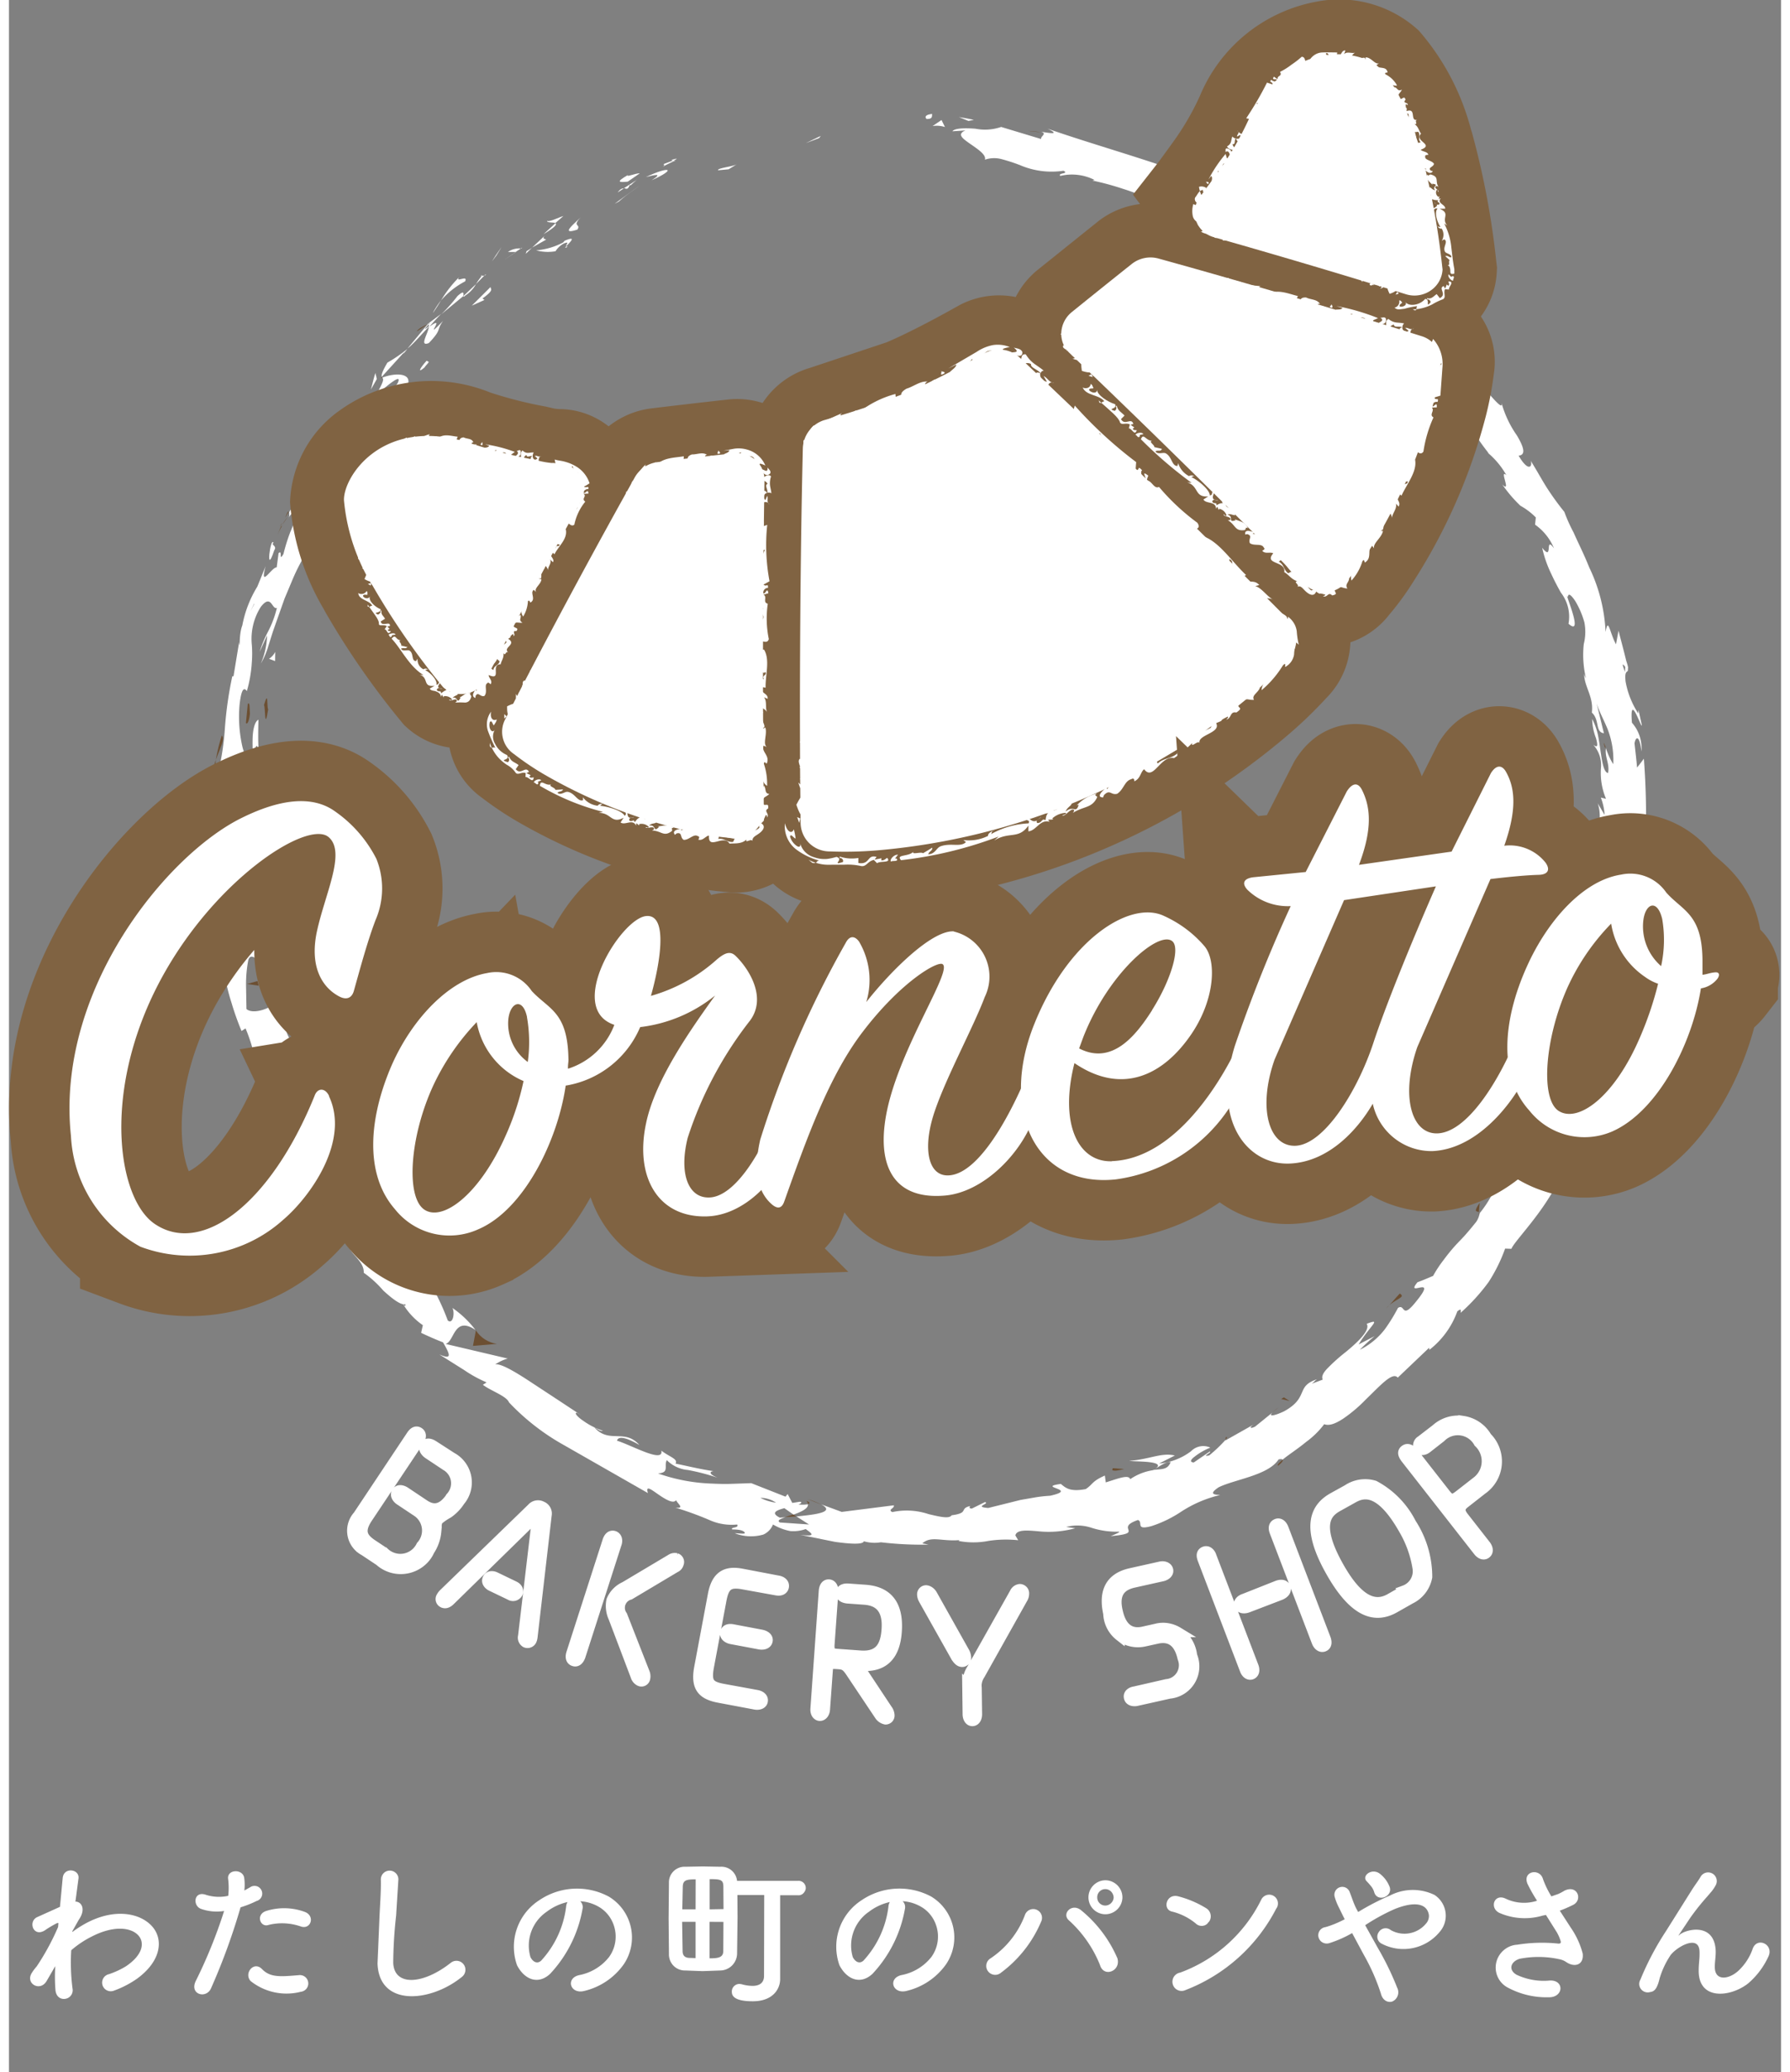 <svg xmlns="http://www.w3.org/2000/svg" xmlns:xlink="http://www.w3.org/1999/xlink" width="89" height="103" viewBox="0 0 88.009 102.885"><rect x="0" y="0" width="88.009" height="102.885" fill="#808080" stroke="none"/><style><![CDATA[.B{fill:#fff}.C{fill:#6c4f32}]]></style><defs><clipPath id="A"><path fill="none" d="M0 0h88.01v102.885H0z"/></clipPath><path id="B" d="M69.05 14.507l.338.105a1.42 1.42 0 0 0 1.239-.2c.34-.237.55-.618.572-1.032l-.02-.168c-.212-1.996-.586-3.97-1.118-5.906-.742-2.142-1.184-3.08-2.006-3.94s-4.444-1.62-6.493 2.584a15.83 15.83 0 0 1-1.6 2.715l-.75 1.027c-.293.335-.395.796-.27 1.223.13.42.468.744.893.86q4.644 1.317 9.216 2.732z"/><path id="C" d="M53.875 18.677q4.146 3.987 8.2 8.04 1.14 1.142 2.274 2.285a1.38 1.38 0 0 0 1.09.4 1.4 1.4 0 0 0 1.022-.573c.393-.46.75-.95 1.067-1.464 1.456-2.276 2.544-4.767 3.225-7.38a13.93 13.93 0 0 0 .333-1.769c.127-.67-.272-1.328-.925-1.525q-.882-.277-1.77-.55-4.844-1.492-9.764-2.877-.77-.216-1.542-.43a1.5 1.5 0 0 0-1.327.275q-1.487 1.184-2.963 2.377a1.41 1.41 0 0 0-.531 1.007c-.024.384.122.76.4 1.025q.608.58 1.2 1.16z"/><path id="D" d="M18.04 29.043a36.8 36.8 0 0 0 3.414 4.945l.11.132c.3.275.73.393 1.137.318.434-.076.807-.35 1-.74l.163-.314q2.208-4.246 4.53-8.474c.217-.383.223-.85.016-1.24a1.31 1.31 0 0 0-1.061-.666c-.39.002-.78-.052-1.157-.16a23.81 23.81 0 0 1-3.154-.8c-4.43-1.5-6.446 1.62-6.4 2.8.137 1.488.613 2.924 1.392 4.2z"/><path id="E" d="M24.647 35.71c-.32.603-.13 1.35.435 1.73a14 14 0 0 0 1.494 1.008c2.338 1.354 4.875 2.33 7.518 2.89a11.86 11.86 0 0 0 1.789.267c.404.06.815-.058 1.125-.325a1.38 1.38 0 0 0 .482-1.062q-.018-1.61-.03-3.22-.037-5.73.038-11.482l.024-1.673c.007-.384-.156-.752-.445-1.006-.3-.258-.696-.377-1.09-.33q-1.887.2-3.774.438a1.51 1.51 0 0 0-1.13.752l-.778 1.4q-2.477 4.473-4.816 8.968z"/><path id="F" d="M39.317 40.857a1.43 1.43 0 0 0 .439 1.017 1.45 1.45 0 0 0 1.039.4c.765.03 1.53.012 2.294-.05a33.2 33.2 0 0 0 18.753-7.836 18.98 18.98 0 0 0 1.648-1.6 1.43 1.43 0 0 0 .05-2.025l-.02-.02q-.845-.85-1.7-1.7-4.514-4.51-9.15-8.942-1.232-1.177-2.472-2.347c-.47-.432-1.157-.524-1.723-.232 0 0-2.213 1.268-3.88 1.967a43.35 43.35 0 0 1-4.126 1.377 1.52 1.52 0 0 0-1.042 1.388q-.04 1.7-.068 3.408-.1 6.41-.067 12.793.014 1.208.024 2.404z"/><path id="G" d="M15.888 54.418c1.058 2.22-.91 4.983-2.26 6.138-1.93 1.74-4.668 2.258-7.1 1.345a6.64 6.64 0 0 1-3.45-5.5c-.77-7.254 4.786-13.99 8.5-15.8 1.788-.882 3.455-1.165 4.635-.3a6.39 6.39 0 0 1 2.035 2.344 3.94 3.94 0 0 1-.045 3.043c-.42 1.107-.785 2.486-1.075 3.513-.078.283-.3.5-.735.27-.833-.444-1.475-1.46-1.1-3.22.4-1.863 1.453-3.925.592-4.678-1.05-.944-6.016 2.287-8.654 7.662-2.578 5.267-1.793 10.31.006 11.533 2.35 1.6 5.78-1.022 7.94-6.357.136-.393.514-.425.723.005z"/><path id="H" d="M34.687 60.394c-2.447.086-3.612-1.948-3.048-4.61.447-2.174 2.236-4.69 3.43-6.355-1.067.863-2.356 1.406-3.72 1.567-.654 1.54-2.05 2.636-3.7 2.906-.4 2.744-2.075 6.173-4.35 7.137a3.46 3.46 0 0 1-4.136-1.009c-1.523-1.748-1.288-4.54-.147-7.16 1.012-2.287 2.85-4.233 4.733-4.557a2.12 2.12 0 0 1 2.213.89c.845.915 1.78 1.024 1.823 3.347.014.158-.035.322-.02.512 1.06-.335 1.908-1.138 2.3-2.178-2.43-.807.306-5.254 1.568-5.4 1.1-.128.737 2.23.25 3.962 1.22-.346 2.343-.967 3.284-1.816.386-.32.663-.44.944-.147.627.615 1.548 2.033.693 3.19a18.82 18.82 0 0 0-3.094 5.817c-.45 1.792.038 2.992 1.056 2.966 1.273-.014 2.7-2.275 3.512-4.673.1-.3.318-.38.47-.1.294.65.324 1.39.085 2.064-.692 1.973-2.4 3.588-4.147 3.646zM23.23 50.75a11.73 11.73 0 0 0-2.176 3.186c-1.15 2.523-1.34 5.44-.456 6.1s2.748-.655 4.078-3.67a13.32 13.32 0 0 0 .88-2.691c-1.218-.52-2.092-1.62-2.326-2.925zm2.5-.25c-.217-1.033-.89-.72-.937.21a2.36 2.36 0 0 0 .973 2.018 7.21 7.21 0 0 0-.04-2.228z"/><path id="I" d="M46.936 46.255a2.3 2.3 0 0 1 1.527 3.244c-.543 1.45-1.888 3.927-2.472 5.635-.662 1.906-.342 3.375.79 3.214 1.29-.177 2.66-2.4 3.667-4.72.133-.3.355-.318.535-.08a2.33 2.33 0 0 1-.11 2.018c-.7 1.845-2.55 3.633-4.386 3.794-2.69.235-3.493-1.672-2.816-4.5.773-3.19 3.263-6.786 2.672-7-.328-.1-2.085.946-3.916 3.338-1.69 2.187-2.816 5.345-3.916 8.438-.1.3-.28.44-.6.18-.688-.578-.97-1.6-.6-3.23a50.27 50.27 0 0 1 4.246-9.773c.19-.368.447-.358.664-.06.533.906.662 1.994.357 3 1.3-1.644 3.29-3.576 4.347-3.51z"/><path id="J" d="M54.785 57.65c2.636-.1 4.724-2.836 5.9-5.042.137-.267.39-.29.54-.015.16.69.027 1.418-.366 2.008a8.05 8.05 0 0 1-5.9 3.958c-4.012.414-5.75-3.418-4.05-7.68s4.782-6.186 6.444-5.407c.768.346 1.453.85 2 1.482.636.71.55 2.662-.636 4.4-1.385 2.033-3.432 3.04-5.8 1.43-.76 3 .172 4.925 1.857 4.874zm1.99-7.506c.9-1.417 1.45-3.123.975-3.432-.71-.48-3.17 1.648-4.395 4.783l-.206.56c1.637.846 2.814-.627 3.626-1.9z"/><path id="K" d="M61.514 44.186c-.352-.384-.116-.6.36-.637l2.528-.253 2.04-4c.28-.438.565-.463.76-.066.426.855.52 1.93-.154 3.71l4.6-.657 1.954-3.9c.28-.44.57-.4.762-.034.454.82.516 1.9-.1 3.642.783-.095 1.56.223 2.05.84.254.36.115.6-.362.606-.54.015-1.363.087-2.373.208l-3.637 8.35c-.84 2.432-.29 4.328 1.012 4.278 1.43-.06 3-2.46 4-4.94.157-.4.5-.5.664-.058.166.6.1 1.26-.16 1.83-.33.952-2.176 3.92-4.747 4.047-1.428.03-2.676-.958-2.978-2.353-.72 1.242-2.14 2.864-4.076 2.97-2.125.122-3.942-2.078-2.773-5.845a72.9 72.9 0 0 1 2.773-6.935c-.795.04-1.572-.25-2.143-.805zm4.793.506l-3.452 7.92c-.842 2.4-.29 4.328 1.043 4.276 1.4-.058 3.05-2.657 3.858-5.086.58-1.772 1.863-4.944 3.112-7.794l-4.56.684z"/><path id="L" d="M84.03 49.072c-.43 2.747-2.143 6.116-4.415 7.11a3.49 3.49 0 0 1-4.107-1.044c-1.552-1.713-1.318-4.506-.115-7.162 1.014-2.256 2.783-4.26 4.67-4.55.86-.188 1.747.163 2.245.888.813.917 1.78 1.055 1.8 3.35v.734c.2-.017.374-.1.627-.12.222-.02.235.14.123.308a1.3 1.3 0 0 1-.818.486zm-2.758-.556c-.91-.61-1.527-1.574-1.7-2.657a11.1 11.1 0 0 0-2.176 3.187c-1.12 2.52-1.34 5.47-.456 6.095.95.65 2.782-.625 4.078-3.67a16.8 16.8 0 0 0 .886-2.627 2.43 2.43 0 0 1-.632-.327zm.83-2.91c-.247-1-.863-.754-.94.177a2.61 2.61 0 0 0 .892 2.185c.17-.777.187-1.58.05-2.362z"/></defs><g clip-path="url(#A)"><g class="B"><path d="M2.3 97.62a8.06 8.06 0 0 0 .008 1.184c.032.344.264.472.48.44a.43.43 0 0 0 .368-.512 10.1 10.1 0 0 1-.064-1.9 4.8 4.8 0 0 1 1.008-.676c1.1-.568 1.936-.456 2.3-.088s.256.992-.592 1.56a4.08 4.08 0 0 1-.848.392.43.43 0 0 0-.187.742.43.43 0 0 0 .443.074 4.9 4.9 0 0 0 1.132-.584c1.208-.872 1.344-1.952.76-2.608s-1.848-.92-3.272-.16a5.42 5.42 0 0 0-.688.44v-.04l.32-.568c.36-.512.144-.9-.168-.9l.152-1.144c.068-.476-.732-.588-.784-.028l-.136 1.432-1.136.512c-.456.216-.192 1.016.384.656a5.15 5.15 0 0 1 .576-.344c.03-.018.066-.024.1-.016l-.016.192c-.293.682-.647 1.335-1.06 1.952-.087.102-.167.2-.24.32-.352.528.408.976.736.4l.376-.648zm12.2-1.968c.5.168.72-.536.184-.728a2.97 2.97 0 0 0-1.92-.04c-.528.184-.28.84.136.688.53-.13 1.086-.1 1.6.08zm0 3.24c.147-.018.274-.113.332-.25s.04-.293-.05-.412-.235-.18-.382-.163c-.936.08-1.424.12-1.832-.3s-.912.208-.568.592a2.86 2.86 0 0 0 2.5.532zM11.5 94.7a5.15 5.15 0 0 0 .8-.316.38.38 0 0 0 .274-.31c.022-.147-.045-.296-.17-.378s-.3-.08-.415.001l-.3.168c.026-.213.023-.428-.008-.64-.08-.44-.832-.416-.8.04a3.57 3.57 0 0 1 .008.864 2.14 2.14 0 0 1-1.1-.048c-.6-.216-.68.512-.272.688a2.33 2.33 0 0 0 1.168.112 24.33 24.33 0 0 1-1.404 3.468c-.336.68.512.912.752.376a31.47 31.47 0 0 0 1.468-4.024zm11 3.45c.193-.152.226-.433.074-.626s-.433-.226-.626-.074c-1.392 1.1-2.816 1.176-2.864.008.006-.786.054-1.57.144-2.352l.112-1.8c-.004-.24-.203-.432-.444-.428s-.432.203-.428.444c.016.5-.04 1.28-.064 1.8l-.1 2.368c.076 2.164 2.636 1.932 4.196.66zm5.872-3.752a2.06 2.06 0 0 1 .992.32c.4.26.657.67.74 1.13a1.73 1.73 0 0 1-.3 1.318 2.48 2.48 0 0 1-1.488.9c-.688.16-.44.968.264.784a3.35 3.35 0 0 0 1.952-1.32 2.37 2.37 0 0 0-.744-3.364 3.34 3.34 0 0 0-3.456.184 2.75 2.75 0 0 0-1.1 3.224c.352.688 1.024 1 1.64.432a6.3 6.3 0 0 0 1.616-3.24.4.4 0 0 0-.116-.368zm-.632.04c-.043.076-.067.16-.072.248-.125.996-.56 1.927-1.24 2.664-.2.176-.408.056-.528-.176-.25-.848.078-1.76.808-2.256a2.65 2.65 0 0 1 1.032-.48zM37.5 98.1c0 .376-.256.5-.576.5-.18-.004-.356-.03-.528-.08a.8.8 0 0 0-.128-.016c-.206.005-.37.174-.368.38 0 .184.08.48 1.04.48 1 0 1.36-.608 1.36-1.1v-.012-1.176V94.1h.88c.1.01.2-.022.274-.1s.118-.162.118-.263a.35.35 0 0 0-.115-.26c-.073-.067-.17-.1-.27-.092H36.16a.78.78 0 0 0-.832-.7l-.864-.016-.864.016a.78.78 0 0 0-.583.213c-.157.15-.244.356-.24.57l-.016 1.776.016 1.776c-.006.218.078.43.232.584s.366.238.584.232l.856.032.88-.032a.85.85 0 0 0 .832-.824l.024-1.824-.008-1.1h1.332zm-2.7-3.3v-1.5c.544 0 .672.032.68.352l.008 1.136zm-.7 0h-.66l.024-1.144c.016-.312.192-.344.64-.344zm1.384.624l-.008 1.456c-.008.32-.272.352-.68.352V95.42zM34.1 97.22c-.1 0-.2-.008-.3-.008-.216-.008-.336-.1-.344-.32l-.024-1.472h.668zm10.28-2.824a2.06 2.06 0 0 1 .992.32c.4.26.657.67.74 1.13a1.73 1.73 0 0 1-.3 1.318 2.48 2.48 0 0 1-1.488.9c-.688.16-.44.968.264.784a3.35 3.35 0 0 0 1.952-1.32 2.37 2.37 0 0 0-.74-3.364 3.34 3.34 0 0 0-3.456.184 2.75 2.75 0 0 0-1.1 3.224c.352.688 1.024 1 1.64.432a6.3 6.3 0 0 0 1.616-3.24.4.4 0 0 0-.116-.368zm-.632.04c-.043.076-.067.16-.072.248-.125.996-.56 1.927-1.24 2.664-.2.176-.408.056-.528-.176-.25-.848.078-1.76.808-2.256a2.65 2.65 0 0 1 1.036-.48zm11.552-.232c-.003-.467-.38-.845-.848-.848a.85.85 0 0 0-.84.848.84.84 0 0 0 .84.84.85.85 0 0 0 .848-.84zm-.24 3.048a6.29 6.29 0 0 0-1.784-2.384c-.48-.424-1.016.152-.632.48a6 6 0 0 1 1.544 2.224c.188.624 1.028.296.868-.32zm-5.8.7a6.11 6.11 0 0 0 2-2.536c.073-.147.057-.323-.042-.455s-.263-.197-.424-.168a.44.44 0 0 0-.342.303 4.49 4.49 0 0 1-1.7 2.136.44.44 0 0 0 .049.782.44.44 0 0 0 .455-.058zm5.604-3.748c-.005.226-.2.408-.416.408a.4.4 0 0 1-.4-.408.4.4 0 0 1 .4-.408c.226 0 .4.182.416.408zm8.064.576c.104-.13.125-.307.054-.458s-.22-.248-.387-.25a.44.44 0 0 0-.396.237 7.28 7.28 0 0 1-4.032 3.632.46.46 0 0 0-.221.805.46.46 0 0 0 .493.059 8.5 8.5 0 0 0 4.488-4.02zm-3.336.648a.47.47 0 0 0-.1-.663 5.06 5.06 0 0 0-1.408-.608c-.608-.168-.808.64-.328.752.434.105.84.308 1.184.592a.42.42 0 0 0 .343.118c.126-.014.24-.084.3-.2zm8.984-1.728a1.5 1.5 0 0 0-.476-.656c-.4-.328-.936.088-.672.36.07.07.138.146.2.224a.83.83 0 0 1 .176.32c.148.512.916.236.772-.248zm-1.216 1.884c.465-.307.954-.575 1.464-.8.664-.264 1.176-.312 1.472-.1.127.094.2.237.224.394a.56.56 0 0 1-.144.43c-.43.518-1.168.653-1.752.32a.4.4 0 0 0-.592.1.39.39 0 0 0 .112.56 2.33 2.33 0 0 0 2.912-.568 1.22 1.22 0 0 0 .29-.976c-.05-.352-.25-.666-.547-.86a2.47 2.47 0 0 0-2.2.024 12.54 12.54 0 0 0-1.592.824l-.1-.184c-.128-.256-.208-.52-.312-.784a.39.39 0 0 0-.752.224c.043.15.1.298.168.44l.216.44.112.224c-.308.16-.63.3-.96.392-.154.02-.283.127-.332.275s-.01.3.103.42a.43.43 0 0 0 .422.1c.396-.125.777-.293 1.136-.5l.576 1.072a10.24 10.24 0 0 1 .852 1.932c.088.352.36.464.568.392a.5.5 0 0 0 .24-.688 14.21 14.21 0 0 0-.944-1.944l-.64-1.148zm9.664-.72c.227-.083.45-.18.664-.288.488-.248.208-1.024-.44-.7a2.7 2.7 0 0 1-.3.16l-.344.12c-.168-.27-.307-.557-.416-.856-.16-.576-1.056-.392-.76.256a8.08 8.08 0 0 0 .464.816 2.1 2.1 0 0 1-1.552-.1c-.576-.28-.824.448-.328.7a3.14 3.14 0 0 0 2.168.136 1.3 1.3 0 0 0 .152-.032l.528.84a1.99 1.99 0 0 1 .2.448c.032.1 0 .144-.12.136a7.77 7.77 0 0 0-2.032.056c-.5.025-.94.4-1.046.9s.138 1.008.594 1.238a4.06 4.06 0 0 0 2 .472c.76.024.808-.864.072-.832a3.16 3.16 0 0 1-1.656-.288c-.424-.248-.288-.656.16-.792a4.85 4.85 0 0 1 1.976.024.9.9 0 0 1 .328.136c.416.288.888.152.824-.416-.12-.46-.32-.896-.592-1.288l-.544-.84zm9.344 3.62a3.88 3.88 0 0 0 1.008-1.328c.3-.6-.536-1.008-.768-.416a2.71 2.71 0 0 1-.728 1.12c-.472.424-1.16.512-1.16-.2 0-.3.064-.568.04-.88-.112-1.352-1.5-.976-1.784-.72-.056.048-.08.064-.024-.016l.544-.816a11.53 11.53 0 0 1 .848-1.064l.232-.272c.07-.088.13-.182.184-.28a.43.43 0 1 0-.744-.432c-.088.16-.3.44-.44.664l-1.272 2.024a14.1 14.1 0 0 0-1.28 2.424.42.42 0 0 0 .476.616c.16-.024.336-.064.48-.68a4.21 4.21 0 0 1 .5-1.088c.224-.4 1.44-1.152 1.48-.264.016.36-.04.584-.04.952-.02 1.512 1.58 1.336 2.448.656zm-40.77-92.58c.33.012.212-.208.26-.248-.556.058-.246.305-.26.248zm-5.36.95l.08-.106-.745.358zM32.5 8.15c.213.074-.506.336.614-.192-.064.008-.084.005-.12.008l-.493.184z"/><path d="M33.003 7.967c.5-.2-.375.015 0 0zM30.73 9.02l.6-.414c-.172-.018-.763.228-.572.073-.645.37-.467.383-.028.34zm-.5.537l.306-.2c-.077-.01-.173.02-.306.2z"/><path d="M31.206 8.916l-.662.428c.12.013.18.12.3-.186-.012.13.083-.03.353-.242zm.427-.126c.394-.094.9-.23.286.16 1.233-.55.95-.738-.286-.16zm3.584-.335l.526-.05.395-.244c-.197.115-.988.184-.92.295zm-8.495 2.52c.005.092.316.052.414.1l.4-.35c-.263.08-.72.32-.814.238z"/><path d="M27.137 11.087l-.587.54c.597-.363.67-.488.587-.54zM30.3 10c.33-.3.686-.533 1.032-.8l-1.25.917zm-6.093 2.686l.255-.413q-.25.342-.474.705zm-1.55 1.277c.154-.336-.515.1-.3-.2a5.7 5.7 0 0 0-.9 1.156 4.07 4.07 0 0 1 1.21-.956z"/><path d="M21.07 15.517a7.17 7.17 0 0 0 .391-.612c-.15.2-.282.395-.4.612zm4.35-3.18a.98.98 0 0 0-.637.172h.384zm-.24.177h-.013l-.55.376z"/><path d="M25.485 12.294l-.064.044c.037.001.056-.003.064-.044zm2.935-1.53c-.336.34-1.082.925-.193.636.204-.296-.307-.125.193-.636zm-2.464 1.542l.72-.408c-.046-.04-.22-.034-.062-.2l-.657.617zm-.29.297l.3-.293-.26.162zm-3.397 2.103a7.91 7.91 0 0 1-.8.9l1.1-.908c-.002-.1.07-.333-.3.008zm1.4-1.086l-.055.06c.05-.015.085-.035.055-.06z"/></g><path d="M18.465 18.775l.077-.027-.02-.038z" class="C"/><path d="M22.663 14.674a1.58 1.58 0 0 0 .532-.568l-.62.59c-.001.042.008.062.088-.02z" class="B"/><path d="M20.265 16.452l.527-.352c-.184.07-.524.262-.527.352z" class="C"/><g class="B"><path d="M23.48 13.704l.036-.04c-.12.034-.096.044-.036.04zm0 0a2.87 2.87 0 0 0-.285.4l.42-.427c-.044.014-.1.023-.135.027zm-4.7 6.994c-.123-.166.264-1.03.963-1.466.385-.684-.457-.766-1.2-.484.058.08.106.123-.3.844.25-.168 1.36-1.206 1.06-.568-.612.874-.606.63-1.023.962.472-.185-.532 1.3-.07 1.348.136-.28.3-.543.448-.813.062.025-.068.345.132.177zm.796-3.114l.214-.262a7.18 7.18 0 0 1-.995.682c-.294.5-.3.633-.282.707l1.12-1.232z"/><path d="M20.854 16.232c-.04.338-.5 1 0 .8.673-.706.355-.613.706-1.1-1.1 1.137.243-.407-.68.294.2-.245.4-.45.583-.64l-.672.5.036-.015.005-.006c.07-.028.1-.03.03.01-.006.01-.013.018-.02.026.012.036.015.074.008.1-.368.287-.095.008-.008-.1 0-.012 0-.028-.01-.038h-.006l-1.03 1.238c.263-.2.54-.534 1.057-1.08zm6.9-3.986c-.05.01-.058-.006-.07-.018-.07.078-.1.115.07.018zm-.61.23a1.07 1.07 0 0 1 .432-.395c.305-.114.056.094.1.148.152-.173.575-.55-.076-.277l-.077.086a3.44 3.44 0 0 1-1.34.391 2.2 2.2 0 0 0 .95.047zm-3.225 1.773l-.933.927.63-.285-.1-.07c.6-.438.4-.445.403-.573zm-5.65 4.57l-.07-.3c-.087.265-.15.548-.223.82z"/></g><g class="C"><path d="M17.224 20.203l-.128-.176-.17.45zM62.76 70.12l.285-.233a2.76 2.76 0 0 0-.285.233zm-2.33 1.246l-.012.122c.084-.107.1-.167.012-.122zM15.5 60.393c.142.584.24 1.3.4 1.108l.1-.275a3.26 3.26 0 0 1-.5-.833zm23.6 14.9l-.145-.1-.408.132.553-.032zm.56-.867l.67.27a4.51 4.51 0 0 0-.67-.27zM73 60.2l.044-.48c-.366.545-.1.37-.044.48zM10.57 36.52a8.17 8.17 0 0 0-.293 1.206c.2-.58.462-1.024.293-1.206zm52.465 36.252c.188-.156.254-.248.222-.288-.194.157-.293.265-.222.288zM10.16 39.15c.03-.085.048-.17.074-.257a6.26 6.26 0 0 1 .045-1.168 2.54 2.54 0 0 0-.12 1.425zm54.22-24.996c-.026-.03-.062-.058-.084-.087-.03.02.016.05.084.087zm-13.8-7.65c.16.006.42.04.666.067a3.39 3.39 0 0 0-.666-.067zm-37.1 19.64c.148-.34 0-.065 0 0zm1.63-1.173c-.012.08-.01.148.033.18-.034-.054-.046-.12-.033-.18zm-3.603 17.8v.03c.04-.107.033-.1 0-.03zm2.33-17.1a4.4 4.4 0 0 0-.276.391 5.34 5.34 0 0 0 .276-.39z"/><path d="M13.722 25.7l.167-.278c-.007-.06-.048-.032-.167.278zm-.408.907a5.61 5.61 0 0 1 .268-.535c-.044.06-.068.082-.067.06zm65.97 10.553c0-.024.005-.05.012-.077-.138-.335-.104-.184-.012.077zM23.196 66.03c-.014-.01-.024-.01-.036-.02l.03.04z"/><path d="M24.23 66.724c-.426-.066-.805-.3-1.04-.67l-.146.77z"/></g><path d="M67.815 66.346l-.784.406c.562-.933 1.186-1.33.4-1.023.19.3-.407.88-1.048 1.405a8.91 8.91 0 0 0-.86.765c-.23.227-.356.432-.275.6l-.55.206c.136-.09.133-.138.268-.225-1.088.357-.376.9-1.643 1.595-.455.216-.814.29-.562.05l-.874.708c-.3.146-.278 0 .007-.148l-1.475.832v-.025a7.12 7.12 0 0 1-.811.771c-.438.085.167-.16.03-.195l-.794.544c-.216-.015-.157-.136.03-.28a3.18 3.18 0 0 1 .792-.457c-.326-.148-.71-.076-.96.18-.462.35-1.012.56-1.59.612l.787-.4c-.666-.16-1.258.194-2.265.264.25.055 2.078-.026 1.18.465a2.72 2.72 0 0 0-1.132.446c-.08-.242-.574-.038-1.214.16l-.044-.34c-.663.292-.573.42-.95.672-.8.15-1-.067-1.238-.256-1.27.172.954.257-.534.587a6.8 6.8 0 0 0-.755.084l-.708.123-1.607.4c-.763-.06.115-.217-.163-.293l-.647.32c-.164.006-.116-.08-.092-.124-.558.134-.027.343-.918.46-.116.185-.583.076-1.15-.06a3.41 3.41 0 0 0-1.792-.1c-.265-.117.143-.2.067-.335l-2.582.327-1.02-.375c.73.39-.3.51-1.23.6l.627.4-1.448-.1c-.158-.094.01-.174.268-.26l-.273.02c-.472-.237-.166-.367.227-.47l.454.32c.388-.14.748-.306.713-.514-.155.023-.312.026-.468.01.1-.04.166-.078.132-.118s-.2.012-.438.04l-.23-.44-.107.13-1.7-.67-1 .034c-.34.013-.684 0-1.055-.017a8.87 8.87 0 0 1-2.576-.5c.587-.04.28-.37.436-.66.28.28.647.453 1.04.488.504.093 1 .222 1.485.386-.518-.214-.348-.32-.2-.328-.638-.09-1.257-.244-1.892-.375.14-.23-.3-.33-.705-.644.13.643-1.447-.256-2.2-.493.04-.18.3-.256 1.112.214-.74-.835-1.5-.045-2.235-.872.2.113.3.2.423.166-.352-.115-.683-.283-.983-.5-.3-.2-.466-.414-.3-.394l.2.122-1.155-.763-1.307-.858c-.84-.558-1.584-.987-1.814-.893.192-.136.406-.237.632-.3l-3.088-.726c.442-.113.412-1.414 1.483-.695a4.95 4.95 0 0 0-1.145-1.093c.13.22.037.844-.23.622-.22-.598-.49-1.176-.806-1.73.183.338-.54.43-.92-.04.13.01.42-.427.6-.306l-1.4-.756c.313.225.433-.266.364-.625 0 .1-.192-.155-.422-.463l-.6-.836.248.588c-.887-1.4-1.64-.873-2.5-2.33.21.117.9.04.544-.723-1.188-.376-2.233-1.106-2.995-2.09l.038-.34-.645-1 1.567 1.258 1.682 1.408c-.165-.614.1-.25-.334-1.063 0-.362.45.333.58.568l-.84-1.957c-.142.117-.392-.218-.637-.562-.23-.35-.448-.7-.572-.617.385.69.843 1.342 1.267 2-.14.12-.507-.077-.915-.495a4.77 4.77 0 0 1-1.092-1.8c-.012-.417.7.05.8-.025-.33-.427-.56-.92-.677-1.448l.387.552c-.09-.377-.26-.73-.5-1.035-.244-.36-.365-.8-.344-1.224-.087-.346.18-1.13-.035-1.138-.267.648-1.454 1.1-1.84.768l-.02-1.1a6.38 6.38 0 0 1 .11-1.329c.2-.638.9.742 1.083.194-.1 0-.274-.3-.336-.427.016-.382.324.1.138-.688-.376-.08-.178-1.644-.35-.337a9.22 9.22 0 0 1-.145-1.779c-.2.323-.873-.777-1-1.6.093.044.208-.144.26-.234l.016-1.126.088-.968.2-2c.095-.136.264-.862.4-.533a2.45 2.45 0 0 1-.082-.91c.425-.866-.085 1.05.375.4-.194-.08-.155-1.245-.143-1.928-.172.075-.274.456-.288.91s.017.97.04 1.3c-.222-.022-.412-.338-.546-.862a6.72 6.72 0 0 1-.143-2.089c.142-1.314.4-.5.377-.736.127-.45.205-.913.232-1.38a5.45 5.45 0 0 0 0-.862c-.066-.66.09-1.322.445-1.883.53-.68.546.152.8.048a5.06 5.06 0 0 1-.458 1.214c-.162.31-.296.635-.4.97l.37-.812a3.8 3.8 0 0 1-.308 1.392 3.8 3.8 0 0 0 .375-.884l.222-.7.28-.795.3-.846.35-.834c.205-.502.45-.986.735-1.447.05-.34.2-.905-.02-.708l-.208.557c-.435.405.175-1.157-.234-.513a11.61 11.61 0 0 1 .353-1.277c.08-.235.174-.466.28-.7a5.61 5.61 0 0 1 .435-.691l.387-.023c-.093-.027-.54.547-.61.873.12-.483 1.224-1.293 1.16-1.937l-.612.56c.236-.938.65-1.82 1.223-2.6-.53.2-.107.21-.836.6.727-.276-1.434 2.21-.473 1.61-.74.427-.824 1-1.6 1.71.11.023.34-.215-.1.53.008.07.008.14 0 .21l-.034.048.033-.036c0 .04 0 .045.012-.014a1.17 1.17 0 0 1 .345-.317 3.7 3.7 0 0 1-.3 1.093c-.136.355-.25.72-.34 1.088-.255.44-.025-.242-.244-.036l-.093.706c-.244-.03-.864 1.114-.55-.06l-.41 1.01a5.68 5.68 0 0 0-.747 1.93c-.19.482-.1 1.32-.16.84l-.278 1.687h-.06a18.9 18.9 0 0 0-.367 2.571 13.39 13.39 0 0 1-.47 2.74l.014.907a9.6 9.6 0 0 1-.045 1.188l-.21.182c.052.725-.174 2.2.062 2.5a4.04 4.04 0 0 0-.078 2.249l.25 1.4a11.35 11.35 0 0 1 .211 1.173h.272c.076.438.184.87.32 1.292a13.7 13.7 0 0 0 .5 1.408l.2-.128c.225.535.392 1.092.5 1.662l.244 1.023a10.41 10.41 0 0 0 .364 1.04c-.12-.06-.238-.42-.284-.687a4.45 4.45 0 0 0 .34 1.328 10.67 10.67 0 0 0 .672 1.214l.723 1.144c.215.365.388.752.516 1.156a2.16 2.16 0 0 1 .482.843c-.017-.03-.037-.056-.06-.08l.08.144a5.39 5.39 0 0 0 .183.541 4.44 4.44 0 0 0-.138-.465 9.23 9.23 0 0 0 .74.994l-.107.3.064.086c.167.433.3.238.326-.07a2.71 2.71 0 0 0 .469.411c-.12.53.79.9.755 1.548a5.3 5.3 0 0 1 .971.884c.422.384.862.74 1.11.68-.034.05.032.17-.13-.012a3.4 3.4 0 0 0 .985 1.051l-.085.38q.534.256 1.088.473c.345.6.473.882-.184.6l1.234.776a6.4 6.4 0 0 0 1.113.611l-.185.12c.392.3 1.175.556 1.3.875.8.847 1.726 1.565 2.745 2.13l4.153 2.372c-.125-.4.142-.193.486.046s.77.51.91.307c.1.2.44.42-.034.368a16.51 16.51 0 0 1 1.655.6 2.7 2.7 0 0 0 1.412.239c.12.186-.358.12-.24.245.12 0 .48 0 .6.13s-.238.06-.478.058c.454.178.953.2 1.42.066.22-.098.39-.277.48-.5.263.155.55.265.85.325.263.023.528-.01.776-.1.227.18.63.4-.277.288l1.733.35c.72.1 1.39.146 1.43-.03.275.08.564.097.847.05.786.093 1.577.132 2.368.116l-.31-.063c.446-.386.93-.09 1.834-.16l-.024.043a3.89 3.89 0 0 0 1.483-.006 5.77 5.77 0 0 1 1.468-.032l-.14-.238c.063-.283.515-.26 1.1-.21a4.99 4.99 0 0 0 1.873-.146l-.45-.065a2.23 2.23 0 0 1 1.269.045c.43.137.88.2 1.333.19.15 0-.2.14-.388.22 1.765-.156.134-.38 1.35-.8.28.1-.163.532.683.3a5.94 5.94 0 0 0 1.434-.693c.6-.397 1.266-.684 1.967-.848-.295-.018-.582-.04-.082-.38.808-.4 2.47-.592 2.983-1.387.12-.025.175-.015.2.012.273-.23.752-.535 1.165-.878.342-.248.646-.545.9-.883.26.1.59-.042.954-.282a7.22 7.22 0 0 0 1.114-.946c.727-.7 1.328-1.39 1.586-1.083l1.557-1.483.017.1c.633-.493 1.113-1.155 1.385-1.91.248-.2.153.022.167.07a9.69 9.69 0 0 0 1.389-1.528c.335-.52.61-1.075.817-1.656l.314.01c.155-.43 1.992-2.176 2.63-4.1.017.03.044.1.005.248a33.2 33.2 0 0 1 1.636-3.212c.538-1.033.857-1.976.534-2.505.092-.48.128-.977.2-1.46-.582 1.777-.322-.38-.684.312.084-.362.227-.708.425-1.023.143-.24.262-.278.17.163l-.085.123c.422.455.718-2.213 1.017-2.1.757-3.54 1.003-7.17.73-10.78-.112.148-.22.293-.34.44-.03-.4-.083-.8-.124-1.2.05-.326.246-.466.34.4a1.89 1.89 0 0 0-.469-1.426c-.143-1.7.562.58.48.068l-.154-.7-.016.166a4.29 4.29 0 0 1-.626-1.578c-.073-.66.156-.384.112-.64.027-.005.02-.094-.08-.393-.12-.5-.256-.994-.383-1.492l-.126.676c-.325-.61-.384-1.38-.516-.608-.05-1.115-.326-2.21-.814-3.213-.252-.64-.56-1.24-.778-1.737a7.69 7.69 0 0 1-.455-1.016 13.5 13.5 0 0 1-.853-1.175c-.268-.417-.51-.878-.82-1.366.1.276-.1.6-.6-.252.4-.038.227-.474-.082-1a5.23 5.23 0 0 1-.768-1.625c.09.388-.368-.16-.806-.655s-.9-.9-.7-.324c-.5-.664.17-.21-.12-.8-1.508-1.307-2.9-3.3-4.94-4.758-.086.05.148.416-.35.2-.24-.4-.508-.76-.77-1.143-.433-.24-.657.164-1.228-.58.063.133.155.332-.135.182a23.04 23.04 0 0 0-6.453-3.416c-2.32-.854-4.684-1.5-7.048-2.317.628.3.186.234-.314.153.318.1-.042.225 0 .362l-1.985-.6a2.47 2.47 0 0 1-1.276.088c-.526-.04-1.035-.03-1.146.128l.646-.043c-.437.188-.143.4.228.66s.82.545.74.793c.258-.087.535-.1.8-.035a8.55 8.55 0 0 1 .931.3 3.99 3.99 0 0 0 2.173.284c.308.16-.31.1-.157.257.57-.138 1.17-.067 1.7.2l-.107.03a13.53 13.53 0 0 1 1.534.416 11.77 11.77 0 0 1 1.273.48c.412.172.83.35 1.288.583s.975.458 1.564.777l-.08-.31a3.65 3.65 0 0 1 .809.558c.767-.07-1.468-.687-.747-.82.216.258.487.465.793.606l1.252.678c.868.47 1.683.98 1.748 1.362.74.48-.066-.387.68.095l.113.26.3-.048c.476.34.59.7.534.8a3.89 3.89 0 0 0-.473-.278 4.89 4.89 0 0 0 1.086.828 5.33 5.33 0 0 1 .819.57l-.608-.6a49.57 49.57 0 0 1 5.767 5.08l-.026-.212c.422.353.78.778 1.057 1.254.298.51.632 1 1 1.463l-.065-.042a4.08 4.08 0 0 1 .943 1.128c-.385-.343.276.93-.205.462a6.71 6.71 0 0 0 .9 1.055c.282.156.54.352.766.582l-.038.357a2.69 2.69 0 0 1 .94 1.176c-.488-.67-.012.7-.587-.03.098.446.248.88.448 1.29.164.36.33.668.484.943a1.94 1.94 0 0 1 .376 1.542c.827.724-.3-1.79-.024-1.322 0-.24.168-.093.36.195a4.3 4.3 0 0 1 .451 1.05 2.48 2.48 0 0 1-.028 1.083c-.066.6-.02 1.206.132 1.8-.034-.16-.077-.162-.112-.322-.008.633.482 1.133.38 1.927.4.36.155.97.6 1.025l-.364-1.485c.13.414.35.8.543 1.27a4.21 4.21 0 0 1 .285 1.753 3.36 3.36 0 0 1-.361-.794c-.076.43.2.787.1 1.232-.206-.043-.282-.5-.366-1.052-.04-.277-.08-.58-.14-.867-.06-.266-.154-.523-.28-.765.006.328.07.652.192.957.08.312.114.517-.14.32a1.51 1.51 0 0 1 .384 1.158 3.31 3.31 0 0 0 .251 1.528l-.257-.06a2.84 2.84 0 0 1 .187.859l-.34-.573c.3.9-.183 1.732-.072 2.584.02-.9.094-1 .192-.97s.228.2.3-.2c.3 2.256-.64 1.277-.714 3.744 0-.335.248-1.243.327-.71-.068.47-.2.925-.422 1.35-.155 1.635.288-.216.353.5-.365.516 0 .82-.03 1.562l-.252-.042c-.527 1.817.423.6-.142 2.233l-.182-.788c-.04.294-.067.592-.117.885l-.233-.25a4.8 4.8 0 0 1-.548 2.128c.242-.152.4.26.138 1.065-.34.487-.106-.38-.506.74-.116-.372-.015-.778.262-1.053-.062-.078-.067-.3-.128-.38a9.65 9.65 0 0 0-.722 1.819 2.06 2.06 0 0 1 .224-.406l-.152.862-.193.855c-.2.207-.18-.02-.162-.245a8.59 8.59 0 0 1-.312 1.068c-.128-.2-.323-.27-.12-.965-.14.527-.33 1.036-.507 1.555-.127.058-.6.62-.572.4a6 6 0 0 0-.673 1.436 5.53 5.53 0 0 1-.9 1.57 1.1 1.1 0 0 1-.166.421 15.37 15.37 0 0 1-.529.636c-.18.206-.377.394-.56.6s-.362.428-.538.667c-.195.25-.37.514-.522.792-.26.106-.508.22-.775.313-.655.81 1.053-.424-.048.933-.772.978-.542.113-.92.342a8.7 8.7 0 0 1-.655 1.062 3.55 3.55 0 0 1-1.238 1.017 8.24 8.24 0 0 1 .743-.685zm-10.973 6.638c.223-.124.632-.45.852-.383-.16.38-.418.33-.852.382zM37.316 74.37a1.37 1.37 0 0 1 .781.24 2.51 2.51 0 0 1-.781-.241zM12.18 29.97c-.001.01-.001.02 0 .03-.284.533-.18.344 0-.035zm.53-1.13c.012-.13-.024-.134-.077-.1a1.53 1.53 0 0 1-.2.655c.09-.062.195-.193.277-.56zm67.56 4.273l-.01.25c-.193-.515-.094-.383.012-.25z" class="B"/><path d="M39.598 74.516c.047.04.076.095.08.156.106-.025.117-.074-.08-.156zM73 60.3l.025-.03a.1.1 0 0 0-.015-.058zM13 47.363a1.42 1.42 0 0 1-.048.48c.064.001.096-.116.048-.48zm2.245-24.64c-.13.235-.24.482-.355.725.108-.22.257-.416.44-.58-.06-.016-.216.068-.084-.146z" class="C"/><path d="M20.636 18.247c.055-.1.162-.175.215-.277l-.107-.06c-.327.354-.488.66-.108.336z" class="B"/><path d="M16.372 22.556c.22.07.4-.4.7-.862l-.056.08c-.162-.308-.423.233-.644.783zm.762-.97c.088-.145.185-.284.3-.417-.06-.12-.14.154-.3.417z" class="C"/><path d="M13.175 27.32c.16-.22-.183-.263-.04-.365-.135-.378-.417 1.754.04.365z" class="B"/><path d="M17.2 22.575l-.326.017.015.372zm-2.307 3.595l.46-.737c-.045-.01-.018-.12.026-.25-.248.47-.562.97-.485.986zm.487-.986a3.23 3.23 0 0 0 .305-.629 5.05 5.05 0 0 0-.305.629zm1.25-1.578l-.183.186-.32.518.503-.704zm-4.77 11.346l-.092.945c.073.1.173-.134.2-.485-.024-.234.003-.586-.108-.46z" class="C"/><path d="M13.224 32.37c-.072.138-.177.255-.307.34l.3.113z" class="B"/><g class="C"><path d="M12.666 35.007c.073.1.023 1.363.207.213-.08-.1.027-1.032-.207-.213zM12.4 48.94l-.058-.23-.52.145zm5.868 10.694c-.465-.97-.422-.033-.8-.94-.247-.147.3.742.08.58.466.477.584.804.72.36z"/><path d="M17.547 59.276l-.25-.238a1.71 1.71 0 0 0 .25.238z"/></g><path d="M47.917 5.954c-.245-.062-.5-.1-.738-.142l.472.193.266-.05zm-1.432.353l-.17-.348-.446.3a1.35 1.35 0 0 1 .615.048z" class="B"/><path d="M54.82 72.898l-.027.094c.125.057.28.02.592-.054zm8.5-3.518l-.138.08.417.1zm5.754-5.155c-.22.223-.44.526-.68.734.462-.504 1.012-.528.68-.734z" class="C"/><g fill="#5d0c14"><use xlink:href="#B"/><use xlink:href="#C"/><use xlink:href="#D"/><use xlink:href="#E"/><use xlink:href="#F"/></g><g fill="#806342"><use xlink:href="#B"/><path d="M69.8 17.366a4.1 4.1 0 0 1-1.2-.179l-.35-.1-9.146-2.712c-1.303-.357-2.333-1.357-2.73-2.65l-.015-.052a4 4 0 0 1-.143-1.485l-.392-.523 1.15-1.467q.074-.1.155-.2l.608-.835.056-.08a13.18 13.18 0 0 0 1.324-2.253l.025-.055A7.8 7.8 0 0 1 64.99.073c1.81-.34 3.677.197 5.03 1.447 1.23 1.412 2.114 3.09 2.588 4.9l.052.167a39.71 39.71 0 0 1 1.2 6.336l.043.36-.012.23a4.01 4.01 0 0 1-1.719 3.1 4.1 4.1 0 0 1-2.372.754zM62.65 9.78l5.567 1.654-.73-3.33c-.252-.96-.663-1.87-1.216-2.692-.336-.08-1.372-.143-2.277 1.7a18.51 18.51 0 0 1-1.435 2.55zm3.458-4.55l.013.014z"/><use xlink:href="#C" y="0.001"/><path d="M65.323 32.103c-1.1.002-2.135-.434-2.9-1.2Q61.3 29.76 60.16 28.618l-8.156-8q-.594-.57-1.195-1.14a4 4 0 0 1-1.242-3.14c.076-1.16.638-2.234 1.547-2.958l2.96-2.375c1.043-.826 2.415-1.1 3.7-.768l1.568.437 9.83 2.9q.894.275 1.783.554a4.01 4.01 0 0 1 2.783 4.491 16.89 16.89 0 0 1-.389 2.04 28.41 28.41 0 0 1-3.566 8.165 14.06 14.06 0 0 1-1.236 1.7 4.09 4.09 0 0 1-2.9 1.569 6.76 6.76 0 0 1-.324.01zm.928-5.006v.005zm-10.6-10.45l.092.088 8.234 8.076 1.2 1.214.043-.07c1.316-2.048 2.3-4.292 2.914-6.648q.05-.194.093-.393l-.64-.2-9.7-2.86-.937-.26q-.66.526-1.312 1.052zm13.7 2.617l.03.01zm-14.85-1.69l-.017.014z"/><use xlink:href="#D" x="0.002"/><path d="M22.446 37.157a4.02 4.02 0 0 1-2.671-1.023l-.154-.14-.243-.295a39.66 39.66 0 0 1-3.667-5.312l-.082-.153a12.18 12.18 0 0 1-1.67-5.306 5.83 5.83 0 0 1 2.5-4.574 7.8 7.8 0 0 1 7.451-.862c.908.296 1.835.53 2.774.7l.27.064c.128.033.26.052.392.055h.1l.1.006c1.36.08 2.583.85 3.245 2.04l.026.048a3.96 3.96 0 0 1-.05 3.837l-4.483 8.385-.16.3c-.593 1.136-1.68 1.932-2.942 2.156a4 4 0 0 1-.715.065zm-2.027-9.384a34 34 0 0 0 1.854 2.86l2.812-5.264a26.48 26.48 0 0 1-2.875-.765c-1.978-.67-2.67.11-2.853.408.2.972.56 1.905 1.064 2.76zm-1.08-3.028z"/><use xlink:href="#E"/><path d="M36.097 44.315c-.162 0-.323-.01-.484-.03a14.62 14.62 0 0 1-2.114-.321 28.2 28.2 0 0 1-8.269-3.187c-.602-.352-1.182-.74-1.736-1.165a4.02 4.02 0 0 1-1.232-5.147l.84-1.63 4.853-9.04.78-1.4c.66-1.166 1.83-1.95 3.16-2.117q1.9-.23 3.8-.44c1.135-.132 2.274.217 3.14.962.9.777 1.406 1.912 1.385 3.1l-.024 1.665-.038 11.426q.01 1.6.03 3.2a4.09 4.09 0 0 1-4.091 4.128zm-8.517-8.412a11.07 11.07 0 0 0 .359.218 22.9 22.9 0 0 0 6.719 2.583l.128.028q-.01-.856-.014-1.715l.04-11.664-1.67.2-.476.858-4.78 8.9zm8.737-10.72h-.023zm-1.482-1.378z"/><use xlink:href="#F"/><path d="M41.523 44.98q-.382 0-.763-.013h-.007a4.11 4.11 0 0 1-2.853-1.141c-.802-.77-1.26-1.83-1.276-2.94l-.02-2.407.068-12.857q.03-1.716.068-3.426c.058-1.77 1.2-3.32 2.89-3.884l.122-.037 3.838-1.28c1.488-.63 3.533-1.8 3.553-1.808l.1-.056c1.572-.806 3.48-.55 4.782.644l2.51 2.38 9.192 8.985q.854.85 1.7 1.708l.05.05c1.55 1.618 1.525 4.176-.055 5.764a21.64 21.64 0 0 1-1.832 1.77 35.7 35.7 0 0 1-20.279 8.475 22.92 22.92 0 0 1-1.786.071zm.583-21.78l-.048 2.51-.067 12.73.01 1.145a15.36 15.36 0 0 0 .864-.048 30.34 30.34 0 0 0 17.227-7.2l.64-.58-.808-.808-9.108-8.9q-.906-.866-1.82-1.73l-3.352 1.655-.062.026a47.74 47.74 0 0 1-3.474 1.197z"/></g><g class="B"><use xlink:href="#B"/><path d="M69.03 14.574l-.085-.08-.077.137z"/><path d="M68.712 13.905l-.193.01c-.03.454-.127.3.05.674.115-.038.37-.122.394-.3-.074 0-.224.13-.3.047.08-.1.186-.062.285-.205-.123-.18-.134.073-.3-.04zm-.336.36a.84.84 0 0 0 .092-.2c-.038.07-.15.137-.092.2z"/><path d="M68.257 14.278c-.1-.048.05-.156.046-.182l-.2.236zm-.45-.153a.38.38 0 0 0-.059.011c.005.052.03.015.06-.01z"/><path d="M67.574 14.1c.016.108.1.07.175.044v-.02c-.04-.1.08-.275.166-.194.12-.012.05.177.182.078l-.078-.195c-.173-.024-.357.23-.445.287zm.233.025a.2.2 0 0 1 .064.005c-.017-.04-.04-.024-.064-.005zm.223.1l.07-.023v-.086zm-.835-.22c.106-.257.26.107.35-.1-.15-.032-.2-.262-.133-.4l-.188.034a.53.53 0 0 0-.029.456zm-.115-.765a.1.1 0 0 1-.051.034c.02-.003.04-.016.05-.034z"/><path d="M66.115 13.438l.462-.155c-.06.075-.072.163-.168.167.158.086.23-.077.362-.01-.032.26-.25-.055-.237.2.146.05.308-.003.393-.132l.1.216.03-.288c-.04-.1-.192.175-.174-.025.015-.122.085-.125.138-.14-.117.024-.212-.294-.428-.32s-.297.4-.478.495z"/><path d="M66.193 13.137l.006-.114-.025.15zm-.525.233l.25-.1c.01.047.014.096.008.144.01-.065.1-.156.1-.2-.02-.273-.267.006-.386.018-.25-.195.052-.128.01-.393.077.03.063.1.167.14-.1-.328-.383-.138-.514-.1.025.034.01.113.078.1l-.14.047c.066.227.152.3.426.357z"/><path d="M66.023 13.472c-.08 0-.1-.03-.1-.067.002.07.013.123.1.067zm-.777-.63c.007.02.03.02.06.01-.01-.014-.027-.02-.06-.01zm.026.325l-.13-.067.02.132c.023-.007.097-.004.1-.065z"/><path d="M60.056 11.2c-.015.1.022.168.135.18-.05.13-.182.063-.268.12.118.128-.046.156-.046.3.155.06.273-.093.433-.007-.023.046-.03.098-.023.15.227-.024.608-.047.774.127a1 1 0 0 0 .566.088c.673.275 1.436.353 2.144.7l.18-.228c0 .14.178.052.108.214-.032-.044-.078-.03-.128-.04.093.276.43.106.6.245-.008-.053.027-.287.1-.3-.1.285.228.062.186.4.167.14.082-.25.267-.145.07-.164-.167-.14-.165-.278.1-.12.164.112.208-.07-.3-.18-.994 0-1.5-.05l.1-.145a.77.77 0 0 1-.816-.394c0 .166-.346-.192-.408.165-.04-.1-.064-.1-.145-.147l-.056.1c-.128-.04-.06-.2-.2-.236.054.177-.065.2-.143.3-.122-.216-.277-.42-.388-.6-.005.065.005.13.03.2-.087-.083-.1.065-.15.108-.1-.022-.036-.212 0-.307-.164-.113-.347.23-.447.068v.168c-.2-.018-.3-.233-.524-.242-.04-.24.22-.132.33-.2-.03-.057-.114-.094-.123-.172a5.88 5.88 0 0 1-.443.253c.165-.215-.102-.28-.168-.315zm.6.063c.03-.02.057-.043.083-.067-.023.013-.05.013-.073 0-.01.02-.012.044-.01.067z"/><path d="M60.056 11.2v-.026c-.02.008-.013.016 0 .026zm1.028.9c-.007-.008-.015-.015-.023-.02l-.032-.015zm.35-.653a.89.89 0 0 0 .11.2.2.2 0 0 0-.111-.21zm1.204.543c.046-.015.037-.068.078-.1-.077-.03-.118.01-.078.1zm-2.194-.824h-.17l-.07.025z"/><path d="M59.324 9.433c-.054-.002-.107.013-.152.042-.02.013-.038.03-.055.046l-.024.027-.012.014-.005.007c0 .01.008-.022-.03.05-.017.043-.017.092 0 .135.025.065.084.1.153.12.03.004.06 0 .09-.01l-.21-.294c-.063.077-.11.17-.17.24a.21.21 0 0 0 .141.278c.086.042.157.078.134.2l-.363-.155c-.055.183-.066.377-.032.565a.45.45 0 0 0 .387.377c-.033.04-.056.117-.145.076.126.172.51-.215.53 0-.31.024-.122.2-.324.347l-.05-.01c.15.126.417.132.507.183.04-.094.032-.262.145-.23-.037-.035.025-.133.064-.227-.133.066-.146-.025-.275.046.035-.142.055-.01.09-.15a.89.89 0 0 1-.139.04c-.02-.063.13-.055.092-.134-.06.05-.176.047-.2-.03l.05-.007c-.076-.015-.055-.12-.237 0 .052-.056.108-.108.167-.156l-.132.068c-.007-.2.34-.267.164-.425-.05.038-.125-.006-.15-.04-.113.08.1.116.126.178-.148.037-.33-.128-.416 0 .167-.135 0-.283.37-.25.05-.1-.09-.23.06-.306l.043.034c-.12-.1-.02-.088.026-.114l-.33-.3c-.055-.125-.09-.257-.11-.392.147-.044.305-.006.416.1a.43.43 0 0 1 .126.376.4.4 0 0 1-.077.186h.006l.01-.014a.1.1 0 0 0 .015-.036c.005-.04-.002-.078-.018-.114l-.11.05c-.076-.066-.047-.11-.017-.177.026.03.026.03.078.04-.126-.125-.014-.322-.04-.376-.08.057-.033.238-.066.354-.057-.104-.185-.18-.105-.237z"/><path d="M59.6 10.963l-.1.02c.032.005.064-.002.1-.02zm.498-2.07c.1-.078.106.113.235.065-.03-.174-.287-.027-.37-.232.13 0 .054-.2.08-.253a.64.64 0 0 0 .316.226c-.026-.08.133-.1.187-.168-.238.086.026-.193-.2-.13-.107-.092-.085-.3.047-.3.08.06.028.1 0 .146.135.142.157-.05.318.02-.108-.3.23-.826-.228-.9-.1.013-.044.113-.066.183.176-.124.192.117.248.172-.1.036-.068.233-.18.123l-.063-.2a6.7 6.7 0 0 0-.846 1.262l.13-.17c.08.086.03.174.028.27l.3.075c-.053.04-.055.113-.134.05.052.132.13.146.237.164-.057.164-.16.12-.1.332.35-.1-.016-.3.33-.444z"/><path d="M59.877 9.47l-.076-.137v.123zm-.437-.445c.052.034.05.082.1.116.1-.082.03-.116-.1-.116zm1.37-.903l.047-.166-.1.06c.036.022.056.063.053.105zm-.05-1.352c-.08.205-.014.355-.264.5.095.2.325.126.44.258.1-.1-.176-.233-.164-.375.162.037.064-.182.155-.272-.067-.017-.126-.057-.168-.1z"/><path d="M61.65 6.364c.048-.093-.02-.24.084-.28.085.053.093.125.042.17.22.063.015-.122.2-.15-.026 0-.08.014-.1-.033.174-.206-.093-.215.188-.458-.03-.075 0-.117-.138-.186.263-.076.2 0 .475-.1-.154-.05-.304-.112-.45-.186.417-.138.173-.313.458-.38-.006.025.016.08-.038.1.23.135.06-.18.182-.24l.167.148c.04-.1.057-.34.266-.33l.063.1c.043-.332.358-.463.472-.688l.185.04c.16-.318-.308.117-.318-.28.278.3.063-.207.32-.185.162.087-.1.18.076.28-.085-.2.047-.106.094-.214.084.175.2-.077.25.147q.053-.236.132-.487c.077.055.182.04.242-.032-.182.066-.06-.3-.3-.3a4.31 4.31 0 0 1-.5.387 3.41 3.41 0 0 1-.576.363c.143.24-.2.175-.1.383-.067-.058-.142-.092-.2-.148-.157.22.15.066.17.182-.06.1-.24.048-.3-.026-.136.133.04.07.084.24l-.3-.1c-.307.612-.652 1.204-1.033 1.773l.194.038c-.223.216.16.635-.323.688l.1.155c-.058-.087-.273-.086-.352-.214.02.1-.083.142-.07.242l.15-.088c.093.167-.05.222-.2.184.06.285.348.042.512.07-.16-.44.452-.128.46-.473-.014-.216-.165-.055-.25-.1zm-.63.114a.18.18 0 0 0 .024.063.2.2 0 0 0-.024-.063zm3.477-3.348c.027-.01.052-.024.075-.04.01-.055-.022-.008-.075.04zM60.93 6.88z"/><path d="M61.26 7.234l.046-.07-.082-.03zm4.1-4.114l-.016-.1a.19.19 0 0 0 .016.1zm2.053.308l-.037-.022c.005.016.02.025.037.022z"/><path d="M70.016 8.01c.1.164.224.3.387.39l-.1.013c.066.07.282.294.414.084l-.094-.02c-.188-.158.127-.178.15-.344-.1-.172-.478-.182-.434-.363-.028-.067.07-.082.15-.08-.015-.167-.31-.158-.375-.255.715-.267-.353-.423.017-.8-.11-.125-.12-.342-.327-.475.213.03-.052-.18.16-.215-.424.108-.03-.607-.554-.428.035-.305-.035 0-.043-.33.056-.025.078.023.1.037.05-.16-.29-.075-.106-.273-.073-.242-.153.026-.348-.04-.06-.255.042-.226.17-.46-.24.107-.2-.092-.39-.128.006.033.05.206-.093.16-.116-.27-.267-.107-.47-.277.156-.278.16.21.21-.113.21.062.27.182.5.153a1.32 1.32 0 0 0-.582-.559c-.065-.135.154-.03.1-.134-.077-.29-.48-.1-.544-.32l.128-.086c-.212.06-.383-.3-.664-.3 0 .082 0 .137-.047.17.073-.176-.028-.16-.154-.132s-.272.06-.358-.088c-.042.186-.2.323-.392.337a.4.4 0 0 1-.011-.229c.2.158.25-.226.467-.3-.18.08-.425-.076-.578.087l.07-.18c-.228-.05-.21.407-.428.23l.02-.137c-.23 0-.484-.012-.73 0-.236.004-.455.122-.6.315.01.116.256.3.286.39.158-.137.228-.362.37-.493l.036.21c.007-.148.192-.26.067-.36.123-.125.124.174.264.035.006.224-.078.26-.06.444l.11-.124c-.03.09.08.066.048.158.214-.266.31.086.535-.008l-.125-.052c.007-.124.082-.1.142-.135.05.18.087.16.194.247.1-.08.2-.286.355-.256-.08.217.2.185.157.385.106-.222.27.005.338-.106.088-.014.173.05.106.164-.01 0-.038.01-.064.012a.3.3 0 0 1 .055.039c-.02.02-.026.04-.035.04.042.033.134-.112.135.025-.035.05-.068.03-.106.036.1.1.413-.147.38.122.1-.055.255.1.412-.1-.03.1-.192.215-.067.314.222-.06.047.184.224.2-.272 0-.052.034-.3.05-.012.132.31.092.38.273-.033.042-.087.076-.12.118.1.017.3 0 .17.144l.127-.083c0 .148.122.283.036.478l.326.02c-.18.324.182.476.49.545.02.08.017.215-.042.237l-.13-.043c.036.115-.064.31.18.286.112.09-.12.142-.124.24.4.117.02.77.522.67-.008-.167-.038-.332-.087-.49.075.028.156-.044.19.02.088.178-.055.335.1.494l-.315.08c-.203.4.592.485.217.86z"/><path d="M69.22 5.67l-.1.2.124-.066c-.04-.028-.05-.084-.024-.125zm.025.126c.028.022.06.04.092.05-.007-.03-.03-.057-.06-.068zm.958 2.744c-.014.052-.002.108.033.15.03-.048.022-.13-.033-.15z"/><path d="M70.337 8.677l.033-.08h-.04zm.998 4.043l.222.2c-.095.05.053.294-.127.23a.22.22 0 0 1 .12.113.45.45 0 0 1 .034.188c0 .118.018.184.2.133v-.224l-.034-.186-.042-.277-.072-.6a3.18 3.18 0 0 0-.356-1.2l.154.1c-.33-.356.2-.6-.384-.83l.277-.006c.042-.2-.453-.276-.207-.522l-.105.04c-.01-.05.035-.08.026-.132l-.045.03a.26.26 0 0 1-.092-.341c.084-.027.05.053.08.1.075-.078-.13-.143-.15-.245.057-.1.122-.025.16-.022-.184-.28.065-.483-.383-.606-.078 0-.117.1-.177.008-.08.228.114.352.262.5l-.01-.05c.42.06-.064.13.154.327-.17-.03-.192-.13-.285-.152-.238.33.307.337-.038.592l-.015-.018c-.03.047.057.1.1.157.046-.03.06-.094.1-.14.048.053.225.05.3.058-.158.1.1.076.038.2-.152.07-.164-.065-.258-.088l.135.1c.033.12-.152.152-.227.228.14.08.075-.076.26-.025-.172.167-.022.7.176.954-.038-.1-.177-.005-.17-.12-.03.046.077.175.2.157.115.183.117.415.006.6l.117-.067c.228.117-.1.388.05.628v-.006c.037.08.347.114.3.275-.142-.012-.14-.096-.287-.07z"/><path d="M71.643 13.765l-.146-.144c-.055.1.1.3.222.32-.006-.095.1-.193 0-.23-.026.01-.085-.005-.076.055zm-1.7 1.43c-.043.043-.028.107-.047.157a2.27 2.27 0 0 0 .787-.236 3.07 3.07 0 0 1 .534-.257c.176-.094.016-.3.1-.5l.2.017c-.02-.15.3-.4-.024-.4-.027 0 .087.146-.007.212l-.08-.06c-.023.068-.05.135-.083.2l-.066-.125c-.3.107.188.405-.194.6l-.155-.2c-.182.123-.254.262-.493.2 0 0 .044.117.06.056.07.017.123.075.134.147-.278.323-.008-.153-.272-.163-.136.152-.32.252-.52.284-.2.036-.4-.022-.464-.14.12.187-.182.277-.284.226-.032-.1.085-.13.127-.194-.05-.044-.08-.12-.15-.1a.3.3 0 0 1-.233.356.31.31 0 0 0 .213.085c.07 0 .153-.016.283-.03a4.2 4.2 0 0 1 .646-.133z"/><path d="M69.826 15.412c.036-.002.068-.025.08-.06-.062.006-.125.008-.187.006z"/><use xlink:href="#C" y="0.001"/><path d="M53.827 18.722l-.07-.14-.14.078z"/><path d="M53.7 17.845l-.23-.13c-.2.42-.254.193-.185.7.148.047.477.148.568-.006-.086-.056-.3-.035-.38-.177.134-.048.24.073.4 0-.08-.265-.184-.026-.332-.253zm-.524.1c.066-.03.127-.074.18-.125-.07.04-.224.022-.18.125z"/><path d="M53.033 17.877c-.1-.123.114-.116.12-.146l-.33.08zm-.463-.475l-.067-.042c-.02.05.025.042.067.042z"/><path d="M52.366 17.144c-.06.1.038.16.137.216l.01-.02c.02-.12.228-.165.262-.047.115.056-.014.2.17.2l-.02-.246c-.13-.093-.44-.045-.557-.104zm.204.26a.4.4 0 0 1 .067.055c-.001-.05-.032-.055-.067-.055zm.22.253l.1.027.045-.076zm-.568-1.05c.138.017.135.1.138.2s.013.194.12.173a.25.25 0 0 1 .274-.326.83.83 0 0 1-.086-.154.4.4 0 0 0-.447.107zm.738-.248c-.016-.01-.028-.025-.034-.043.004.02.017.034.034.043zm.256-.968a2.5 2.5 0 0 0-.216.539c-.035-.088-.1-.142-.05-.233-.183.1-.062.25-.166.353-.254-.1.155-.238-.08-.3-.063.058-.1.14-.102.226a.31.31 0 0 0 .094.23c-.08.032-.154.073-.224.122a2.64 2.64 0 0 1 .29.014c.1-.026-.163-.206.036-.163.07.014.12.073.126.143-.015-.116.286-.088.346-.18.184-.186-.12-.512-.054-.74z"/><path d="M53.428 15.62l.1.063-.113-.1zm.242-.668l-.115.32c-.05-.01-.098-.032-.14-.063.05.044.058.18.1.214.265.116.226-.286.32-.42.393-.167.07.12.347.208-.094.067-.136.022-.27.108.376.068.458-.337.54-.494-.053.01-.112-.045-.167.03l.078-.17c-.26-.052-.4-.002-.693.266z"/><path d="M53.265 15.278c.073-.083.115-.093.146-.07-.062-.036-.122-.053-.146.07zm1.253-.512c-.024 0-.043.022-.064.06.022-.007.044-.018.064-.06zm-.318-.134l.176-.106-.138-.044c-.015.027-.08.104-.038.15z"/><path d="M60.966 14.586c.01-.105-.046-.176-.2-.2.056-.128.244-.045.357-.094-.175-.145.048-.156.035-.3-.22-.08-.367.066-.6-.04.026-.045.032-.1.017-.15a1.99 1.99 0 0 1-1.077-.215 1.93 1.93 0 0 0-.786-.152c-.477-.175-.982-.294-1.492-.427a1.66 1.66 0 0 0-1.441.178l.048.308c-.125-.072-.2.163-.287.006.068-.01.094-.068.148-.116-.33-.04-.47.4-.742.5.055.018.237.173.2.258-.17-.25-.255.2-.534-.008-.272.1.156.213-.1.357.087.158.272-.108.4-.036.018.17-.244.118-.118.255a2.45 2.45 0 0 0 .653-.678l.346-.466.176-.225a.82.82 0 0 1 .16-.159 1.62 1.62 0 0 0 .03.174.53.53 0 0 1 .431-.213c.174 0 .33.104.4.263-.025-.17.5.227.54-.135.067.1.1.1.216.164l.065-.1c.18.053.1.214.313.26-.094-.186.068-.2.164-.3l.6.657a.36.36 0 0 0-.06-.2c.128.094.143-.056.2-.095.14.033.07.222.037.317.236.133.453-.2.606-.022l-.022-.173c.27.04.443.273.744.305.08.25-.288.112-.432.167.046.06.166.1.186.2a5.27 5.27 0 0 1 .582-.212c-.225.206.144.3.238.345zm-.83-.128a.72.72 0 0 0-.107.06c.033-.01.07-.006.1.01a.1.1 0 0 0 .007-.07z"/><path d="M60.967 14.586v.026c.03-.005.024-.014 0-.026zm-1.5-1.024c.01.01.022.017.033.024l.046.02zm-.412.635c-.05-.082-.108-.158-.173-.23.005.076.01.136.173.23zm-1.706-.674c-.06.012-.043.067-.095.107.1.038.16-.002.095-.107zm3.1 1.067l.232.017.092-.018zm4.66.5c-.14-.24-.455-.2-.682-.318-.465-.033-.173.383-.593.283l.182-.355c-.42-.1-.985-.35-1.432-.124-.017-.055-.074-.133.05-.155-.28-.067-.3.493-.63.26.4-.133-.048-.256.114-.46l.06-.01-.735-.073c-.034.1.058.283-.152.233.078.044.013.143-.022.238.244-.044.34.056.508-.033.082.162-.093.018-.01.177l.2-.066c.118.067-.167.088.022.173a.36.36 0 0 1 .376-.038l-.057.03c.132-.015.28.1.284-.13l.078.25.017-.15c.306.15.327.527.795.472-.086-.072.028-.122.1-.133-.145-.15-.246.044-.416.015.017-.15.346-.238.172-.382.17.234.42.1.4.483.258.1.408-.044.652.117l-.023.05c.12-.22.186.17.456-.012l-.126-.095c.035-.094.105-.077.206-.066-.022.034-.022.034 0 .1.08-.16.4-.1.444-.138-.118-.067-.316.027-.478.027.104-.075.123-.224.24-.158zm-2.908-.182l.1-.057c-.043.003-.083.024-.1.057zm4.014.832c.157.088-.1.132.046.254.207-.067-.123-.3.1-.427.073.133.294.006.365.023a.43.43 0 0 0-.114.37c.084-.044.2.1.3.15-.23-.22.255-.016.056-.24a.27.27 0 0 1 .418-.017c-.037.094-.115.05-.185.033-.112.166.142.15.13.327.337-.177 1.162.086 1.05-.4-.065-.1-.17-.028-.272-.04.245.16-.065.215-.1.282-.1-.1-.333-.03-.243-.16l.23-.1c-.668-.268-1.36-.47-2.067-.6l.3.094c-.067.1-.208.067-.33.088l.062.3c-.078-.044-.17-.028-.135-.122-.137.083-.1.166-.077.277-.23-.017-.236-.133-.456-.006.295.327.36-.093.716.222z"/><path d="M65.37 15.663l.128-.1-.153.028zm.316-.553c-.014.06-.075.07-.088.13.157.1.16.001.088-.13zm1.856 1.187l.232.018-.125-.094c-.015.06-.075.07-.107.076zm1.74-.24c-.3-.066-.477.02-.776-.222-.22.125-.023.352-.143.5.156.1.227-.212.42-.215.018.172.267.046.423.133-.005-.07.024-.14.077-.186z"/><path d="M70.128 16.96c.1.038.278-.01.313.116-.072.07-.142.065-.186.01-.083.213.126.03.116.223.01-.023 0-.08.06-.1a.33.33 0 0 0 .206.144c.057.022.137.072.143.286.08.035.088.1.233.057a.48.48 0 0 1-.158.217 1.5 1.5 0 0 0-.178.2l.485-.066c-.327.45-.05.5-.3.77 0-.035-.043-.085 0-.162-.265-.008 0 .262-.083.42l-.216-.06c.006.16.1.46-.1.615l-.1-.07c.1.434-.12.86-.13 1.214l-.186.135c.024.5.212-.426.43 0-.4-.07.055.274-.183.485-.195.07 0-.287-.22-.2.183.12.016.156.028.3-.18-.092-.12.275-.306.12l.183.6c-.133.04-.165.183-.177.293.1-.255.252.176.446-.083a6.38 6.38 0 0 1 .5-1.7c-.245-.134.1-.348-.1-.493.087.01.172-.01.26 0 .04-.366-.167.043-.24-.068.007-.067.042-.128.096-.167a.24.24 0 0 1 .19-.04c.063-.253-.067-.048-.186-.213l.324-.1.1-1.378a1.87 1.87 0 0 0-.465-1.437l-.07.188c-.284-.384-.723.1-.952-.416l-.168.117c.094-.067.015-.3.157-.38-.127.028-.22-.077-.35-.056l.173.147a.2.2 0 0 1-.316-.181c-.352.088.08.366.1.537.508-.205.347.463.737.436.195-.037.05-.17.083-.262zm-.353-.652c-.027.004-.053.014-.076.03.027-.005.052-.015.076-.03zm.033 6.192a.7.7 0 0 0-.033.118c.03.056.022-.018.033-.118zm-.603-6.256z"/><path d="M68.87 16.623l.1.04.006-.088zm.264 6.927l.1.04c-.024-.025-.057-.04-.1-.04zm-1.542 2.887l.04-.058a.08.08 0 0 0-.041.058z"/><path d="M62.438 26.77a1.51 1.51 0 0 0-.671-.271l.082-.06c-.118-.047-.5-.2-.45.1l.1-.02c.3.09.026.256.135.452.218.15.585-.008.685.217.08.064 0 .123-.077.155.143.182.4.044.548.13-.487.573.644.358.546.935.2.1.352.36.65.45-.237.03.172.195-.02.3.18-.134.276.06.455.22s.4.253.5-.006c.165.124.18.107.19.1s.028-.014.26.05c0 .062-.08.063-.113.072.212.116.26-.242.457-.03.384-.082.026-.16.158-.37.33-.11.28 0 .6.026-.144-.213.08-.293.09-.515-.034.022-.238.184-.207-.008.3-.3.08-.362.25-.7.348.02-.222.308.162.178-.04.276-.17.412-.092.65a2.51 2.51 0 0 0 .546-.972c.145-.146.055.163.166.045.312-.235.05-.626.312-.8l.1.13c-.075-.25.372-.52.44-.866-.085 0-.143 0-.164-.065.324.19.06-.5.445-.656-.22-.09-.193-.43-.123-.618.08-.016.163.004.227.055-.277.225.083.4.057.685-.006-.25.276-.51.2-.76l.133.15c.16-.262-.258-.422.036-.63l.11.087c.257-.578.777-1.18.676-1.77-.088-.08-.428.058-.515.037-.02.313.1.55.094.8l-.2-.087c.116.106.082.4.25.3.022.217-.23.053-.208.3-.2-.108-.166-.236-.335-.314l.024.215c-.055-.09-.115.07-.17-.017.1.426-.3.388-.347.758l.123-.16c.11.057.05.153.043.246-.2.008-.2.07-.357.2.014.183.174.368.068.555-.186-.154-.283.25-.477.187.183.155-.13.4-.03.493-.017.123-.12.245-.227.178a.72.72 0 0 1 .009-.094l-.065.093c-.017-.023-.037-.03-.034-.044-.057.084.09.174-.077.224-.052-.033-.015-.093-.007-.155-.172.208.052.59-.247.67.07.1-.09.362.157.444-.122.022-.27-.114-.367.092.1.228-.21.16-.2.377-.042-.315-.048-.04-.1-.322-.158.068-.066.42-.266.605-.056-.012-.1-.052-.16-.063.004.067.004.133 0 .2-.006.033-.024.063-.05.085-.02.015-.048.015-.094 0l.12.09c-.146.065-.293.23-.493.137a1.18 1.18 0 0 1-.078.328.45.45 0 0 0-.437-.066l-.5.184c-.105-.063-.215-.21-.172-.26l.152-.017c-.122-.088-.124-.335-.368-.242-.174-.072.026-.205-.038-.324-.483-.014-.555-.907-.99-.624.127.194.27.377.428.547-.095-.008-.126.1-.2.038-.2-.178-.176-.41-.43-.546l.253-.2c-.103-.572-.95-.328-.883-.92z"/><path d="M64.9 29.117a1.04 1.04 0 0 1-.072-.214l-.052.13a.13.13 0 0 1 .124.084zm-.122-.083a.57.57 0 0 0-.119.007.12.12 0 0 0 .105.026zm-2.95-2.782a.31.31 0 0 0-.153-.154c.013.067.087.157.153.154z"/><path d="M61.604 26.158l.036.106.037-.016zm-4.357-3.876l-.366-.083c.03-.1-.312-.277-.1-.32-.3.034-.436-.418-.562-.068a21.01 21.01 0 0 0 2.518 2.163l-.22-.026c.6.2.344.75 1.042.7l-.236.153c.13.235.63.065.62.46l.06-.1c.05.05.036.105.087.157l.015-.056a.47.47 0 0 1 .364.328c-.052.07-.088-.034-.146-.058 0 .123.234.093.336.2.028.133-.1.087-.126.1.395.218.332.56.84.486.074-.032.017-.177.156-.092-.113-.3-.393-.34-.657-.445l.05.05c-.428.136-.05-.174-.408-.285.176-.053.28.05.382.03-.06-.484-.556-.22-.463-.676l.028.012c-.014-.067-.14-.085-.226-.12-.015.055.027.133.042.2-.088-.035-.243.057-.317.1.053-.193-.154-.03-.2-.2.074-.154.2-.014.3-.035l-.213-.053c-.13-.113 0-.245 0-.367-.192-.014 0 .122-.208.164.01-.273-.6-.788-.975-.94.1.075.154-.092.25.038-.07-.1-.205-.125-.307-.06a1.08 1.08 0 0 1-.538-.643l-.038.14c-.292.006-.26-.473-.6-.638v.007c-.1-.062-.385.085-.493-.1.152-.066.225.024.318-.092zm-1.107-.684l.2-.042c-.065-.118-.336-.07-.394.03.087.034.116.17.2.1.008-.03.052-.072-.006-.096z"/><path d="M54.395 19.926c-.06 0-.1.05-.146.072.38.343.88.736.93.976.088.157.292-.008.49.1l-.052.194c.16 0 .283.4.394.1.007-.028-.168.025-.2-.082l.08-.06-.19-.137.14-.038c-.1-.348-.418.113-.613-.24l.176-.178c-.175-.192-.328-.22-.386-.5 0 0-.088.088-.022.083.018.073-.016.148-.082.184-.415-.133.147-.066.023-.33-.357-.11-.9-.452-.9-.726.007.218-.27.17-.393.03 0-.123.145-.066.218-.1-.043-.08-.05-.175-.138-.21-.014.178-.2.26-.4.18.204.42.772.33 1.07.67z"/><path d="M54.155 19.985c.026.022.064.028.095.013l-.13-.12z"/><use xlink:href="#D" y="0.001"/><path d="M17.975 29.074v-.12l-.152.038z"/><path d="M18.256 28.385l-.136-.134c-.355.284-.3.1-.463.5.105.06.34.2.483.086-.048-.056-.246-.075-.243-.194.134-.015.17.094.343.068.05-.213-.145-.05-.17-.243zm-.5-.001a.92.92 0 0 0 .207-.065c-.076.018-.2-.02-.207.065z"/><path d="M17.678 28.304c-.033-.1.148-.068.165-.1h-.313zm-.182-.44a.32.32 0 0 0-.047-.038c-.034.036.008.033.047.038zm-.126-.2c-.073.083.006.113.08.162l.014-.014c.05-.094.26-.12.255 0 .086.08-.1.156.06.186l.095-.186c-.092-.15-.402-.118-.503-.148zm.125.2c.016.014.03.032.038.05.02-.043-.007-.043-.038-.05z"/><path d="M17.573 28.1l.063.036.072-.05zm-.373-.78c.265-.08.08.27.292.2-.073-.135.068-.326.222-.354l-.142-.12c-.118-.01-.285.13-.372.263zm.533-.56c-.02 0-.04-.006-.057-.018a.07.07 0 0 0 .057.018z"/><path d="M17.024 26.12l.377.284c-.1-.006-.174.034-.23-.04.017.174.19.14.212.278-.23.127-.1-.228-.292-.077a.32.32 0 0 0 .335.23l-.108.21.246-.153c.053-.087-.255-.04-.083-.147.06-.044.144-.035.193.022-.09-.075.113-.328.022-.5s-.5-.01-.67-.11z"/><path d="M17.322 26.03l.1-.052-.14.054zm-.452-.33l.214.16a.46.46 0 0 1-.121.077c.062-.022.183 0 .233-.017.227-.143-.13-.2-.195-.3.07-.3.138-.01.36-.154.006.073-.056.086-.054.2.253-.208-.033-.354-.115-.457-.023.033-.1.05-.07.1l-.1-.1c-.088.048-.153.13-.182.225a.37.37 0 0 0 .032.287z"/><path d="M16.952 26.062c-.037-.068-.025-.1.01-.115-.063.03-.105.072-.01.115zm.228-.922c-.015.013-.008.032.012.056.01-.014.01-.03-.012-.056zm-.292.14l.015-.14-.116.065c.014.02.04.1.1.076z"/><path d="M20.236 22.284c-.024-.1-.078-.142-.175-.1-.01-.137.124-.142.18-.224-.15-.07-.018-.165-.07-.293-.167.017-.207.21-.383.2-.002-.05-.02-.1-.05-.142-.2.117-.48.362-.715.32-.187.046-.35.157-.464.313-.633.37-1.167.886-1.555 1.507q.1.1.195.213c-.142-.028-.07.15-.222.064.043-.025.033-.07.053-.114-.3.05-.14.4-.253.552.053-.014.29.007.32.06-.305-.05-.01.16-.36.215-.077.2.263 0 .225.2.178.01.075-.2.21-.23.143.045-.054.174.13.154.014-.072.01-.146-.008-.216-.03-.084-.052-.17-.066-.257a1.6 1.6 0 0 1 .048-.73l.116.126c.014-.256.26-.6.585-.526-.14-.08.29-.17.03-.414.1.024.107 0 .193-.025l-.053-.1c.1-.075.19.076.3-.016-.16-.07-.11-.17-.143-.3.223.036.443.088.66.154a.42.42 0 0 0-.145-.125c.112.01.03-.116.03-.175.084-.048.16.14.2.23.17-.007.1-.4.264-.32l-.1-.137c.166-.088.358.02.537-.074.14.192-.113.214-.156.337.05.032.127.02.168.082a2.2 2.2 0 0 1 .234-.419c-.047.264.186.208.25.208z"/><path d="M19.755 22.5l-.026.1c.012-.018.024-.038.05-.036-.004-.023-.012-.045-.025-.064zm.48-.204l.007.025c.02-.017.012-.023-.007-.025zm-1.24-.243a.15.15 0 0 0 .03 0l.034-.01zm.16.724a1.01 1.01 0 0 0-.2-.1.2.2 0 0 0 .2.1zm-1.005.45c0 .045.042.066.06.12.05-.044.034-.1-.06-.12zm1.808-.723l.126-.073.043-.052z"/><path d="M23.07 21.973c-.08-.22-.324-.168-.485-.255-.34.01-.143.387-.44.337l.138-.373c-.3-.022-.747-.2-1.034.137-.018-.05-.07-.1.015-.162-.208 0-.137.55-.385.406.247-.228-.076-.236-.008-.475l.04-.025c-.178.012-.4.172-.514.157 0 .1.1.25-.033.27.06.016.046.13.05.232.134-.12.216-.056.3-.194.083.127-.053.047.03.17.036-.043.074-.084.115-.122.086.036-.088.126.043.162a.2.2 0 0 1 .233-.129l-.033.043c.083-.048.193.023.17-.2l.077.222v-.15c.224.07.246.456.555.315-.06-.055.017-.123.06-.144-.1-.122-.168.084-.28.085 0-.15.23-.3.1-.4.125.2.3.03.3.4.173.06.284-.086.446.046l-.02.052c.1-.226.115.148.324-.054l-.082-.08c.034-.094.083-.084.156-.082-.02.035-.02.035-.013.087.074-.165.3-.124.34-.165-.08-.058-.237.044-.355.06.084-.078.113-.224.196-.172zm-2.03.263l.062-.08c-.03.018-.053.047-.062.08z"/><path d="M23.83 22.534c.11.074-.075.136.018.245.158-.083-.073-.284.1-.426.046.124.216-.02.266-.01-.07.11-.106.242-.1.374.065-.05.14.1.22.118-.16-.194.19-.04.05-.242.05-.132.258-.183.307-.06-.03.1-.086.06-.137.052-.088.175.1.13.087.307.254-.207.852-.056.772-.5-.046-.094-.122-.005-.2 0 .175.127-.048.22-.083.3-.068-.086-.242.012-.175-.13l.168-.124a7.05 7.05 0 0 0-1.471-.378l.2.07c-.056.1-.156.082-.248.112l.022.3c-.055-.037-.124-.015-.1-.1-.083.065-.115.177-.08.276-.173 0-.165-.113-.34.023.2.3.277-.113.522.17z"/><path d="M23.215 22.5l.105-.116-.117.037zm.282-.56c-.015.06-.06.075-.076.134.107.077.118-.01.076-.134zm1.3 1l.17-.01-.1-.077c-.008.042-.04.075-.08.087zm1.265-.474c-.222-.014-.343.1-.558-.1-.16.154-.016.35-.1.5.115.066.165-.24.3-.274.016.166.194 0 .308.063a.31.31 0 0 1 .05-.189z"/><path d="M26.715 23.22c.1.02.23-.093.307-.012-.02.1-.1.13-.152.1.02.23.124-.022.236.135-.01-.025-.052-.066-.015-.113.3.074.186-.2.457-.016.056-.05.1-.033.14-.176.1.245.027.206.093.44.048-.074.1-.28.2-.442.083.2.135.25.2.287.084.032.128.125.1.2-.02-.014-.075-.007-.088-.064-.192.18.137.1.142.232l-.206.087c.065.044.258.18.1.3l-.113-.01a.35.35 0 0 1 .1.32c-.015.12-.056.2-.08.33l-.183.05c-.012.383.228-.26.4.123-.378-.168.034.22-.2.3-.187 0 .017-.214-.194-.217.164.14 0 .12.01.24-.164-.116-.125.177-.292.012l.152.5c-.126 0-.16.1-.17.18.094-.17.234.2.42.042a2.64 2.64 0 0 1 .544-1.142c-.225-.152.112-.27-.1-.393.088.01.167-.008.255-.005-.02-.3-.156.047-.246-.044-.017-.1.146-.194.246-.185.01-.2-.074-.026-.226-.117a1.9 1.9 0 0 0 .283-.167c-.118-.363-.368-.668-.7-.854a2.1 2.1 0 0 0-.516-.214c-.18-.055-.37-.06-.516-.113l.038.2c-.272-.117-.574.364-.76-.093l-.13.134c.07-.076.023-.285.13-.4-.045.017-.096.014-.138-.01-.04-.016-.087-.016-.128 0l.107.092.027.026-.04.03c-.114.082-.2-.026-.2-.157-.253.143.067.344.1.508.016-.015.024-.03.036-.04.3-.162.2.447.548.363.232-.087.013-.182.042-.28zm-.28-.578c-.02.01-.038.023-.053.04.02-.01.038-.023.053-.04z"/><path d="M27.655 26.032a.36.36 0 0 0-.031.083c.027.048.02-.014.03-.083zM26 22.66zm-.234.42l.08.022v-.087zm1.26 3.6l.086.05c-.024-.024-.053-.04-.086-.05zm-1.172 2.065l.03-.043c-.018.007-.03.024-.03.043z"/><path d="M23.367 33.814a3.09 3.09 0 0 0-.16.5l-.042-.09c-.026.084-.25.344 0 .43l.01-.1c.132-.234.227.067.436 0 .178-.2-.027-.543.142-.627.033-.072.113-.01.162.05.134-.17-.112-.337-.087-.46.684.3.056-.54.593-.534.02-.164.173-.313.134-.555.117.18.1-.156.268-.02-.36-.25.437-.406-.032-.69.26-.163-.027-.027.23-.237.055.03.03.075.03.1.157-.055-.12-.274.15-.246.15-.2-.112-.106-.174-.3.177-.2.2-.1.476-.115-.22-.143-.037-.22-.1-.392-.025.02-.153.15-.187 0 .177-.242-.04-.29.03-.57.32.012-.123.25.193.14.036.22-.04.33.1.512.14-.23.22-.492.235-.76.1-.108.086.13.16.042.233-.165-.074-.485.134-.605l.11.108c-.115-.2.25-.377.266-.638-.08-.01-.134-.015-.163-.067.328.182-.016-.383.327-.464-.176-.1-.253-.312-.18-.5a.36.36 0 0 1 .218.074c-.235.14.12.324.128.54-.035-.2.2-.36.1-.562l.14.135c.125-.176-.282-.367-.02-.48l.1.085c.2-.408.66-.758.562-1.226-.084-.082-.4-.05-.483-.083a4.39 4.39 0 0 0 .107.636l-.187-.1c.11.1.094.32.246.28.033.17-.213 0-.178.194-.19-.118-.168-.21-.33-.3l.033.17c-.056-.078-.1.036-.16-.042.12.35-.257.256-.272.543l.1-.108c.11.06.06.127.06.2-.187-.022-.185.026-.315.106.033.148.2.31.125.446-.193-.142-.234.164-.423.095.192.14-.067.3.043.387 0 .1-.072.184-.183.123a.42.42 0 0 1-.006-.074l-.046.07c-.02-.02-.04-.027-.04-.038-.04.062.11.144-.036.172-.055-.03-.03-.075-.032-.123-.128.154.153.472-.112.513.083.08-.015.285.23.36-.107.012-.272-.1-.32.06.14.183-.155.126-.094.3-.118-.252-.055-.03-.172-.258-.13.058.042.34-.085.493-.053-.006-.11-.037-.163-.042.03.1.145.254-.043.233l.137.063c-.13.08-.176.267-.39.315l.173.28c-.372.056-.274.448-.128.724-.05.066-.154.15-.2.12l-.05-.127c-.066.1-.28.156-.1.326.006.143-.188 0-.265.068.177.374-.566.537-.15.84.05-.09.232-.214.3-.4.03.074.138.085.114.154-.072.183-.286.185-.3.4l-.277-.17c-.442.113.104.802-.432.716z"/><path d="M24.548 31.665l-.212.05.13.05c-.005-.05.03-.094.08-.1zm-.08.1a.31.31 0 0 0 .02.1.1.1 0 0 0 .014-.09zm-1.447 2.39c-.048-.005-.095.015-.125.052.047.025.123.005.125-.052z"/><path d="M22.92 34.306l.083.022-.006-.04zm-3.153-2.182l-.294-.074c.06-.1-.2-.235 0-.264-.27.02-.25-.355-.468-.073.475.494.864 1.374 1.586 1.806l-.184-.017c.46.156.114.626.735.545l-.24.14c.03.1.162.1.274.128.124.05.26.1.278.288l.042-.106c.052.036.047.092.1.127v-.057a.45.45 0 0 1 .406.151c-.012.087-.086.014-.142.018.048.113.23-.027.346-.01.088.1-.018.124-.04.158a3.64 3.64 0 0 1 .486 0c.13-.01.25-.066.308-.3 0-.078-.123-.106-.024-.176-.23-.058-.34.122-.564.227h.058c-.2.384-.12-.085-.4.023.114-.135.217-.115.27-.2-.052-.114-.184-.167-.3-.12-.092.016-.2.01-.162-.2h.022c-.01-.048-.1-.022-.17-.028-.018.05.016.107.03.16-.073 0-.2.118-.273.157.044-.187-.168-.022-.2-.194.1-.14.178-.008.278-.042a1.22 1.22 0 0 1-.18-.036c-.086-.1.06-.207.1-.3-.16 0-.03.1-.218.147.07-.23-.322-.634-.6-.753.075.06.158-.08.206.025 0-.055-.15-.116-.25-.042-.2-.106-.303-.3-.294-.526l-.07.115c-.256.007-.095-.4-.345-.527v.006c-.07-.052-.36.066-.4-.1.162-.047.2.027.316-.067zm-.76-.587l.192-.028c-.02-.1-.27-.07-.352.01.065.03.048.143.138.1.014-.03.066-.06.022-.08z"/><path d="M18.042 30.08c-.052-.008-.1.033-.152.046.2.308.515.656.48.854.024.134.257.01.393.11l-.108.156c.14.01.124.33.313.1.015-.022-.154.014-.152-.075l.09-.045-.12-.12.133-.024c.025-.286-.4.072-.455-.227l.212-.133c-.088-.165-.212-.2-.17-.418 0 0-.106.065-.047.065.005.034-.058.122-.133.143-.316-.136.15-.043.132-.263-.273-.112-.633-.432-.527-.65-.073.174-.3.11-.353-.014.046-.1.15-.038.226-.057-.008-.068.02-.143-.043-.18a.3.3 0 0 1-.414.1c.03.354.556.342.695.63z"/><path d="M17.812 30.107c.02.02.05.028.078.018l-.07-.107z"/><use xlink:href="#E"/><path d="M24.6 35.677l.116-.107-.115-.112z"/><path d="M25.4 35.305l.06-.256c-.46-.073-.257-.2-.72.02 0 .156-.006.5.167.542.03-.1-.054-.305.062-.412.084.115 0 .25.1.392.23-.15-.027-.183.148-.4zm-.254-.47a.72.72 0 0 0 .17.137c-.057-.056-.084-.2-.17-.137z"/><path d="M25.176 34.676c.088-.135.144.077.173.074l-.17-.293zm.322-.584c0-.027.01-.052.01-.078-.053.002-.028.038-.01.078z"/><path d="M25.623 33.788c-.12.012-.106.112-.113.226h.02c.118-.043.256.127.14.233-.03.16-.2.054-.147.235l.23-.088c.1-.23-.105-.5-.133-.606zm-.123.305c-.006.03-.016.057-.03.083.048-.018.042-.05.03-.083zm-.176.287v.093l.086.022zm.544-1.082c.228.162-.2.33-.04.468.037-.086.1-.152.2-.18a.31.31 0 0 1 .266.038l.037-.25c-.055-.12-.288-.126-.463-.077zm.832-.088c-.013-.02-.018-.046-.016-.07-.005.025 0 .05.016.07zm.16-1.283l-.016.62c-.055-.087-.14-.1-.1-.236-.15.2-.008.3-.13.476-.258-.066.153-.324-.107-.33-.106.16-.1.364-.013.528l-.264.12.3.064c.116-.044-.1-.267.093-.226.12.03.1.123.093.194.02-.156.386-.25.494-.532.124-.3-.3-.433-.33-.68z"/><path d="M27.145 32.054l.116.02-.145-.047zm-.04-.7l.02.34c-.05.01-.103.01-.153 0 .064.02.125.14.178.156.3 0 .1-.352.13-.5.3-.3.113.08.4.053-.06.1-.116.074-.208.206.374-.087.3-.5.3-.665-.045.03-.12 0-.142.092v-.187c-.252.054-.37.16-.525.515z"/><path d="M26.863 31.803c.034-.1.07-.13.106-.122-.073-.007-.135-.001-.106.122zm.95-.963c-.023.008-.032.037-.035.08.025-.02.038-.05.035-.08zm-.346.004l.12-.167-.145.014c-.005.03-.032.128.025.153z"/><path d="M31.506 24.2c-.1-.035-.18.005-.24.152-.112-.084.01-.25-.013-.37-.18.138-.14-.083-.283-.1-.124.2-.017.374-.17.573a.2.2 0 0 0-.142-.05 2.05 2.05 0 0 1-.442 1.007 1.92 1.92 0 0 0-.31.74c-.543.86-.918 1.86-1.548 2.757l.165.264c-.144-.017-.122.23-.263.12.058-.036.06-.1.1-.164-.32.093-.276.554-.483.76.058-.005.286.066.284.16-.255-.162-.15.293-.495.2-.2.207.227.133.047.367.142.1.208-.206.352-.2.083.148-.18.2-.008.28.278-.64.5-1.304.633-1.986l.1.146a1.4 1.4 0 0 1 .719-1.031c-.172-.015.33-.433-.012-.56.115-.04.117-.073.206-.174l-.083-.086c.092-.164.23-.053.322-.248-.2.05-.17-.1-.25-.227.268-.134.537-.314.764-.438a.35.35 0 0 0-.205.015c.118-.1-.023-.154-.05-.214.06-.13.23-.02.314.034.178-.2-.1-.5.105-.6l-.172-.017c.095-.257.36-.37.458-.66.26-.02.046.307.068.46.07-.03.142-.137.226-.138a5.24 5.24 0 0 1-.078-.618c.146.257.32-.082.383-.164zm-.306.772c.008.04.02.08.034.118a.13.13 0 0 1 .032-.1.1.1 0 0 0-.066-.018z"/><path d="M31.506 24.2l.025.007c.002-.033-.008-.028-.025-.007zm-1.318 1.225a.38.38 0 0 0 .031-.028l.03-.04zm.526.548a1.25 1.25 0 0 0-.257.12c.075.012.134.02.257-.12zm-1.02 1.523c0 .063.056.057.083.117.06-.1.033-.16-.083-.117zm1.702-2.8l.068-.223v-.094z"/><path d="M34.674 22.588c-.222-.165-.5-.016-.752-.026-.44.15-.008.42-.434.493l.028-.4c-.422.073-1.052.06-1.356.448-.035-.042-.124-.083-.025-.16-.284.088.01.556-.286.554.057-.17.028-.214-.05-.242s-.183-.028-.2-.156l.038-.053a1.91 1.91 0 0 0-.445.592c.085.056.27.053.19.2.052-.048.133.04.217.095-.01-.185.1-.2.087-.362.152.048-.017.068.13.116a.92.92 0 0 1 .03-.168c.09-.02-.006.157.12.115-.01-.05.002-.102.033-.144s.076-.068.127-.074l-.018.052c.065-.078.2-.03.126-.238.043.066.1.132.164.2l-.043-.144c.34.02.508.357.917.123-.108-.032-.023-.123.03-.157-.192-.08-.21.136-.376.176-.043-.145.224-.354.007-.418.25.15.426-.072.567.284.277-.01.358-.2.646-.148v.056c.023-.25.24.084.414-.19l-.153-.038c0-.1.067-.112.163-.14-.007.04-.007.04.03.084.01-.18.32-.244.353-.3-.134-.015-.28.15-.428.212.056-.11.016-.256.15-.242z"/><path d="M32.073 23.57l.027-.1c-.023.028-.033.064-.027.1zm3.877-.816c.174.02-.016.154.13.218.057-.066.023-.128-.028-.194s-.118-.137-.04-.24c.107.093.274-.086.358-.075-.094.094-.07.333-.056.384.065-.06.156.08.225.12-.157-.217.213-.01.077-.236.058-.136.367-.1.4.063-.067.075-.12.01-.18-.02-.14.137.085.173-.006.33.158-.05.375.1.52.258s.268.326.456.144c.056-.13-.073-.2-.135-.3.034.337-.2.074-.285.1.015-.144-.217-.234-.067-.285a1.35 1.35 0 0 1 .246.092 1.37 1.37 0 0 0-.889-.785 1.52 1.52 0 0 0-.652-.05l-.544.1.3-.026c-.022.12-.164.142-.268.2l.18.26c-.1-.01-.168.04-.173-.06-.093.13-.036.2.04.285-.22.075-.27-.03-.42.173.4.185.294-.227.746-.076z"/><path d="M35.148 23l.074-.152-.13.086zm.072-.63c.012.06-.04.095-.03.155.18.02.15-.06.03-.155zm1.705.857a.85.85 0 0 1 .134.105c-.003-.042-.01-.083-.017-.124-.033.026-.077.033-.117.02zm.94 1.277c-.012-.158-.05-.27-.067-.4-.016-.154.002-.3.05-.455-.206-.177-.332.126-.508.056-.032.147.273.14.332.322-.16.066.03.27-.008.444.066-.024.14-.016.2.022z"/><path d="M37.244 25.58c0 .144.12.3.044.4-.043-.006-.08-.03-.1-.068s-.024-.082-.008-.122c-.226.052.034.16-.116.314.024-.013.063-.07.112-.025-.055.387.185.22.054.722.062.074.06.146.2.135-.2.283-.2.14-.356.48a1.94 1.94 0 0 1 .476-.119c-.265.483.035.5-.163.8-.01-.034-.058-.077-.032-.16-.263.038.047.26-.006.43l-.223-.018c.034.16.18.436.016.634l-.112-.046a6.69 6.69 0 0 1 .172 1.229l-.14.185c.17.48.08-.474.413-.122-.413.05.133.247-.032.518-.165.127-.085-.275-.273-.134.2.06.06.145.12.3-.2-.032-.028.3-.253.212l.368.5a.3.3 0 0 0-.067.337c0-.274.3.076.4-.23a5.07 5.07 0 0 1-.052-1.757c-.274-.063 0-.36-.22-.45.087-.012.164-.055.25-.067-.057-.36-.15.084-.25 0-.01-.067.008-.136.052-.187s.1-.082.177-.082c.015-.258-.075-.03-.222-.163l.3-.166a9.74 9.74 0 0 1-.115-2.8l-.188.067c.1-.414-.417-.7-.006-1.066l-.16-.13c.1.07.283-.068.4.043-.063-.114.01-.234-.046-.352l-.093.206a.2.2 0 0 1 .084-.354c-.184-.313-.328.18-.486.247.34.443-.348.436-.207.858.108.268.177-.018.277-.001zm.522-.534c-.012-.024-.03-.047-.05-.065a.24.24 0 0 0 .049.065zm-.416 6.924a.74.74 0 0 0 .011.123c.047.042.014-.025-.01-.123zm.316-7.5z"/><path d="M37.207 24.266l-.008.116.086-.02zM37.1 33.2h.1c-.032-.013-.068-.013-.1 0zm-.062 3.333l.005-.07c-.013.022-.014.048-.005.07z"/><path d="M34.084 41.106a1.65 1.65 0 0 0-.711.124l.04-.093c-.123.02-.53.083-.336.313l.08-.07c.3-.077.157.207.356.32.267.012.494-.32.7-.184.1.01.067.106.022.172.227.075.37-.19.532-.2-.05.756.73-.093 1.02.4.182-.028.608.044.842-.213-.09.24.278-.1.308.11-.058-.215.152-.277.338-.42s.322-.344.087-.488c.152-.14.14-.158.133-.17s-.007-.03.1-.244c.06.01.047.09.05.124.156-.182-.19-.31.06-.445.037-.345-.15-.057-.3-.26.06-.36.137-.26.36-.46-.262-.03-.137-.246-.274-.42-.012.043-.06.288-.162.13.038-.418-.175-.332-.25-.722.287-.2.013.4.237.045.137.246.125.432.337.563.012-.373-.043-.746-.162-1.1.037-.2.138.1.162-.057.124-.36-.3-.55-.175-.836l.15.06c-.2-.174.045-.634-.064-.965-.075.042-.125.07-.175.027.375 0-.193-.462.072-.79-.237.027-.37-.29-.393-.493.064-.052.147-.072.228-.056-.143.33.256.32.366.58-.123-.217.006-.576-.166-.765l.186.074c.028-.3-.42-.263-.24-.58l.136.03c-.016-.634.23-1.38-.075-1.888-.112-.044-.377.21-.466.224.115.245.246.482.392.7h-.214c.147.053.233.33.348.177.11.188-.188.142-.067.36-.224-.017-.247-.147-.434-.15l.11.188c-.086-.06-.076.114-.163.057.27.35-.107.49.014.85l.04-.2c.124 0 .11.117.147.2-.176.1-.152.157-.23.344.1.16.32.248.32.464-.237-.046-.13.36-.33.4.236.044.083.418.22.448.048.116.022.275-.1.274a.82.82 0 0 1-.04-.087l-.008.116c-.028-.01-.048-.007-.052-.02-.006.1.166.1.048.236-.062 0-.06-.073-.086-.13-.042.274.358.48.147.707.11.044.124.36.374.3-.088.086-.287.056-.25.287.212.13-.075.26.062.432-.224-.232-.062 0-.276-.2-.086.158.2.4.164.664-.05.027-.113.027-.163.057.075.1.25.216.074.317l.15-.014c-.075.187-.025.446-.187.648l.286.23a.47.47 0 0 0-.148.426l.086.528c-.082.092-.248.172-.287.12l.01-.154c-.12.1-.337.057-.3.3-.117.135-.172-.1-.277-.105-.04.092-.13.152-.23.153a.98.98 0 0 1-.317-.06c-.22-.056-.408-.1-.5.15a3.32 3.32 0 0 0 .68.146c-.078.057-.024.163-.14.163-.263 0-.4-.2-.68-.15l.073-.318c-.41-.377-.963.3-1.23-.24z"/><path d="M37.106 40.842c-.073.018-.148.03-.224.03l.118.076a.13.13 0 0 1 .106-.107zM37 40.95c-.01.038-.014.078-.015.117a.12.12 0 0 0 .046-.1zm-3.7.03c-.06-.042-.134-.06-.208-.055.05.06.134.082.208.055z"/><path d="M33.056 41.02l.084.074.023-.033zm-5.54-1.825l-.378.023c0-.115-.383-.183-.2-.277-.283.112-.537-.3-.57.075a12 12 0 0 0 3.128 1.292l-.215.056c.628-.028.627.573 1.246.235l-.152.236c.223.164.6-.2.77.158l.01-.115c.07.023.08.08.15.1l-.012-.057a.49.49 0 0 1 .479.131c-.013.087-.1.01-.158.015.057.1.254-.024.392.02.088.107-.037.12-.063.15.455.007.575.34.98.023.048-.065-.074-.164.088-.157-.244-.2-.5-.1-.792-.07l.07.02c-.312.323-.128-.13-.5-.063.132-.128.27-.084.35-.15-.278-.4-.6.06-.718-.392h.03c-.042-.053-.16-.015-.255-.007.01.056.083.107.126.162-.094.007-.193.158-.246.22-.038-.2-.152.038-.274-.1 0-.172.174-.1.258-.16l-.215.042c-.167-.048-.1-.223-.152-.335-.178.066.05.112-.12.234-.107-.252-.863-.48-1.273-.5.13.03.1-.142.246-.057a.23.23 0 0 0-.309.058 1.06 1.06 0 0 1-.733-.42l.01.143c-.278.1-.4-.363-.783-.416l.006.006c-.116-.03-.345.194-.5.04.13-.096.227-.032.285-.175zm-1.266-.37l.188-.085c-.1-.1-.34-.006-.375.107.093.018.152.15.217.073-.001-.03.03-.08-.03-.095zm-2.098-1.695c-.066-.042-.116 0-.173-.01.085.182.196.35.33.5a2.33 2.33 0 0 0 .42.355 1.23 1.23 0 0 1 .434.39c.12.143.292-.056.5.017l-.01.2c.16-.026.366.342.408.024 0-.03-.158.057-.217-.044l.066-.075-.214-.1.13-.063c-.17-.328-.4.187-.658-.133l.143-.205c-.213-.164-.365-.152-.48-.428 0 0-.08.1-.008.086.036.07.017.154-.046.2-.516-.162.148-.06-.043-.358a1.13 1.13 0 0 1-.594-.56.68.68 0 0 1-.017-.682c-.153.2-.328-.12-.238-.4.118-.1.12.122.2.17.048-.1.132-.177.137-.295-.173.1-.347-.05-.276-.385-.208.273-.267.632-.158.957.105.286.228.565.366.837zm-.272-.095c.033.064.066.084.1.1-.038-.08-.07-.165-.094-.25-.005.052-.008.107-.006.162z"/><use xlink:href="#F"/><path d="M39.247 40.858l.052-.22-.154-.068z"/><path d="M39.8 39.813l-.067-.377c-.442.22-.315-.072-.627.52.07.206.228.66.4.6-.02-.148-.2-.364-.138-.585.128.094.115.33.282.44.134-.356-.1-.222-.05-.614zm-.446-.443a.47.47 0 0 0 .215.062c-.076-.037-.17-.216-.215-.062z"/><path d="M39.298 39.14c.014-.238.163 0 .187-.022l-.287-.268zm.017-.987l-.026-.1c-.05.04-.01.07.026.1z"/><path d="M39.28 37.667c-.1.1-.042.22 0 .375l.02-.015c.083-.137.287-.01.232.2.044.23-.157.2-.023.408l.163-.274c-.023-.36-.3-.564-.4-.704zm.033.486a.72.72 0 0 1 .012.129.1.1 0 0 0-.012-.129zm-.023.497l.043.123.086-.03zm-.02-1.794c.277.056-.032.58.183.642-.01-.32.194-.576.346-.507l-.084-.354c-.102-.117-.313.034-.445.22zm.705-.7a.17.17 0 0 1-.047-.081c.01.035.025.067.047.08z"/><path d="M39.507 34.373l.275.827c-.088-.077-.176-.046-.206-.234-.04.366.138.413.108.715-.26.092-.016-.532-.248-.358a.89.89 0 0 0 .234.7l-.178.338.285-.115c.082-.138-.22-.276-.023-.36.122-.043.144.094.172.19-.056-.218.224-.6.2-1.04-.027-.465-.474-.352-.61-.663z"/><path d="M39.82 34.342l.1-.055-.15.038zm-.366-.902l.176.43c-.036.044-.084.08-.137.1.066-.016.176.1.23.08.257-.2-.08-.527-.123-.758.12-.6.137.028.38-.208-.007.17-.068.177-.087.413.3-.373.028-.842-.042-1.083-.026.07-.105.087-.083.22l-.083-.25a1.31 1.31 0 0 0-.231 1.054z"/><path d="M39.453 34.2c-.018-.16 0-.22.038-.234-.07.042-.12.096-.038.234zm.392-1.92c-.015.042-.012.088.006.13a.2.2 0 0 0-.006-.13zm-.305.243l.03-.3-.122.118c.013.037.03.2.093.182z"/><path d="M40.357 21.613c-.075-.068-.18-.06-.26.086-.106-.1.065-.26.113-.386-.258.1-.1-.13-.236-.192-.275.232-.215.462-.363.754-.044-.035-.105-.038-.153-.01a4.37 4.37 0 0 0 .053.822 2.4 2.4 0 0 1-.045.807 4.2 4.2 0 0 0 .052 1.183l-.1 4.685.27.23c-.135.077 0 .385-.177.338a.7.7 0 0 0 0-.279c-.24.344.015.917-.073 1.332.05-.047.284-.113.325.012-.3-.035 0 .5-.344.6-.088.415.263.018.213.45.177.047.088-.414.222-.5.143.137-.064.4.123.373a21.91 21.91 0 0 0-.366-3.04l.166.113a2.96 2.96 0 0 1 .156-1.85c-.158.1.1-.8-.27-.723a.76.76 0 0 0 .1-.372l-.114-.055c.005-.278.177-.23.173-.55-.158.205-.2-.025-.327-.12l.5-1.1a.37.37 0 0 0-.177.161c.06-.22-.1-.185-.14-.245 0-.213.2-.186.3-.173.07-.388-.3-.572-.175-.86l-.16.1c-.007-.193.013-.386.058-.574a3.16 3.16 0 0 0 .064-.557c.127-.06.152.023.173.118a.65.65 0 0 1 .016.077l.018.118a.75.75 0 0 0 .049.195c.048-.084.063-.3.137-.326a.77.77 0 0 1-.2-.559c.144.246.322-.07.414-.1zm-.21.653c.032.032.06.1.084.118-.012-.032-.028-.108-.014-.123-.023-.005-.048-.003-.07.005z"/><path d="M40.357 21.613l.02.016c.01-.027.001-.028-.02-.016zm-.907 1.937c.007-.017.01-.038.015-.057l.007-.074zm.72.346a2.31 2.31 0 0 0-.177.335c.072-.035.128-.063.177-.335zm-.22 2.706c.028.084.076.036.128.095.007-.17-.044-.23-.128-.095zm.292-4.568a.69.69 0 0 1 .038-.178.58.58 0 0 1 .005-.08c-.03.083-.043.17-.043.258zm5.378-3.087c-.35-.043-.694.247-1.042.35-.584.336.074.42-.518.67l-.034-.406a5.04 5.04 0 0 0-1.878.957c-.06-.03-.185-.052-.044-.157-.4.143-.042.6-.63.645.44-.388-.235-.17-.164-.446l.07-.05-.987.44c.04.1.236.177.014.287.1-.025.107.1.145.192.043-.085.193-.133.286-.174a.66.66 0 0 0 .27-.178c.215.075-.1.077.107.15l.222-.193c.2-.028-.157.185.146.122.012-.083.225-.236.46-.292l-.052.064c.16-.1.427-.124.275-.3l.274.14-.083-.13c.494-.1.8.172 1.344-.223-.16.01-.054-.112.015-.167-.3 0-.277.218-.513.322-.084-.127.266-.438-.057-.42.38.053.6-.237.862.058.394-.127.476-.338.9-.434l.01.056c-.024-.256.363-.04.54-.4l-.224.044c-.032-.095.064-.144.2-.223 0 .043 0 .043.065.066-.033-.18.375-.4.4-.482-.188.06-.34.3-.532.436.07-.15-.026-.27.162-.324z"/><path d="M41.9 21.048l.1-.12a.22.22 0 0 0-.1.121zm5.513-2.665c.25-.088.01.167.263.122.177-.235-.388-.078-.247-.363.193.018.332-.27.424-.323-.053.15.12.322.185.342.057-.106.3-.114.466-.193-.442.08.268-.25-.144-.2-.02-.068.04-.174.134-.258.088-.083.2-.118.33-.094.01.1-.1.112-.2.155 0 .2.263.01.344.184a.9.9 0 0 1 .815-.162c.3.052.562.185.545-.12-.08-.17-.264-.164-.426-.216.382.3-.1.2-.152.263-.14-.143-.467-.05-.377-.2a1.53 1.53 0 0 1 .332-.088c-.262-.107-.548-.14-.828-.1a2.2 2.2 0 0 0-.818.339l-1.413.828.4-.2c.008.126-.176.232-.3.357l.326.146c-.125.043-.218.137-.254.043-.087.178.01.2.14.25-.28.2-.38.126-.53.4.6-.05.34-.385 1.007-.507z"/><path d="M46.4 19.088l.057-.188-.154.156zm-.1-.65c.034.052-.027.114.006.166.256-.08.185-.143-.006-.166zm2.923-.696a1.09 1.09 0 0 1 .26-.01 1.17 1.17 0 0 0-.16-.087c-.004.065-.07.082-.1.097zm2.157.653c-.36-.3-.594-.344-.88-.8-.313-.044-.147.335-.34.38.162.2.35-.04.6.1-.035.185.312.25.476.454.018-.07.082-.122.156-.123z"/><path d="M52.13 19.942c.152.15.4.206.464.38-.086.055-.2-.006-.278-.114-.1.22.2.137.256.408 0-.032-.032-.12.05-.1.374.44.36.092.8.706.12.03.2.106.286-.015.17.432.02.282.268.758.046-.077.067-.338.2-.47.33.692.55.486.742.95a.41.41 0 0 1-.192-.142c-.14.23.308.234.454.45l-.173.143c.193.14.587.32.684.643l-.126.033a14.4 14.4 0 0 1 1.422 1.144l.1.292c.625.372-.448-.547.157-.425-.233.35.355.16.528.557.02.25-.35-.223-.332.058.212-.088.2.106.392.213-.173.1.3.332.05.4l.8.263c.007.165.177.3.312.4-.288-.286.288-.133.027-.518a11.08 11.08 0 0 1-1.905-1.78c-.256.133-.38-.375-.63-.307.047-.076.055-.175.1-.25-.424-.332-.015.2-.178.176-.193-.14-.213-.4-.13-.444-.264-.278-.084.023-.326-.007l.03-.4c-1.106-.834-2.127-1.774-3.05-2.807l-.057.207c-.37-.506-1.035-.4-1.152-1.08l-.247-.012c.138 0 .116-.278.322-.26-.167-.07-.247-.245-.413-.32l.163.277c-.102-.006-.196-.055-.26-.136s-.088-.184-.07-.284c-.463-.18-.024.425-.06.6.708.193.238.7.8 1.018.357.183.095-.157.18-.214zm-.226-.925a.35.35 0 0 0-.1-.03c.032.014.065.024.1.03z"/><path d="M58.992 26.46a1.57 1.57 0 0 0 .138.119c.077.01-.017-.036-.138-.12zm-7.768-7.94h.006zm-.54.124l.12.122.037-.083zm9.444 9.256l.07-.07c-.035.008-.062.034-.07.07zm3.3 3.444a.43.43 0 0 0-.028-.069c.001.026.01.05.028.07z"/><path d="M55.295 38.5a3 3 0 0 0-.761.683l-.022-.1c-.13.124-.577.495-.173.51l.043-.115c.307-.313.338.018.658-.067.33-.215.364-.638.7-.724.128-.08.154.02.15.105.317-.14.3-.454.488-.6.457.618.808-.7 1.486-.552.324-.22.625-.47.9-.747-.077.278.33-.2.372.02-.156-.427 1.087-.513.817-1.01.533-.21 0-.043.583-.326.037.05-.05.115-.077.15.273-.065.168-.42.5-.35.423-.293-.024-.173.116-.48.452-.287.383-.134.757-.148-.132-.23.2-.336.3-.612-.056.034-.362.232-.25 0 .486-.377.252-.454.6-.9.4.006-.4.4.117.217-.167.35-.38.526-.387.814a5.05 5.05 0 0 0 1.066-1.246c.232-.19-.006.205.175.05.202-.13.337-.343.372-.58.007-.2.04-.4.1-.593a1.67 1.67 0 0 1 .133.113c-.052-.22-.085-.446-.1-.673a1.07 1.07 0 0 0-.435-.717c-.01.1-.015.16-.1.15.272-.258-.622-.348-.778-.878-.14.194-.57-.045-.8-.24-.028-.12.058-.174.1-.218.245.446.517.154.87.35-.316-.14-.6-.608-.92-.684l.2-.055c-.3-.336-.576.024-.784-.43l.13-.065c-.685-.644-1.3-1.6-2.06-1.9-.126.034-.04.487-.088.564.335.17.68.32 1.03.455l-.153.15c.16-.05.516.177.433-.065.277.117.018.28.334.42-.176.14-.33.024-.464.154l.277.118c-.123 0 .068.172-.055.174.56.17.444.578.91.87l-.184-.238c.1-.087.2.042.32.108-.02.227.057.27.2.52.236.1.488.033.713.26-.216.12.284.467.185.65.107-.06.232.036.346.138s.16.174.23.157c.124.085.176.285.05.32-.01-.016-.047-.04-.07-.07.014.037.026.075.034.114-.03 0-.048.007-.056 0 .022.09.194.068.1.22-.065 0-.065-.067-.1-.114.03.128.08.252.14.37.047.13.04.286-.116.343.036.05.008.15-.02.255s-.05.218.075.268c-.15.03-.266-.134-.47.133.017.287-.318.216-.4.49.087-.4-.04-.046.02-.4-.22.1-.265.54-.588.78-.063-.01-.1-.058-.17-.067-.06.153-.074.4-.3.356l.112.1c-.262.115-.526.394-.855.452l-.087.44c-.555.04-.873.63-1.025 1.054-.147.087-.387.19-.422.138l.092-.2c-.21.134-.55.174-.533.45-.17.208-.246-.03-.426.042-.252.565-1.41.6-1.288 1.112a5.96 5.96 0 0 0 .916-.462c-.058.1.066.15-.055.24-.33.245-.616.177-.923.46l-.12-.3c-.744.072-.944 1.027-1.638.88z"/><path d="M59.7 35.8l-.335.035.107.1c.055-.073.137-.122.228-.135zm-.228.13a.8.8 0 0 0-.1.152c.054-.03.098-.074.13-.127zm-5.202 3.13c-.106.022-.205.066-.292.13.112.001.218-.046.292-.13z"/><path d="M54 39.3l.157-.014v-.043zm-8.162 2.793c-.145.1-.293.18-.44.27-.1-.087-.616.1-.467-.086-.25.28-.9.125-.626.432a20.01 20.01 0 0 0 4.846-1.175l-.22.2c.746-.467 1.206-.04 1.7-.744v.287c.4-.04.575-.615 1.054-.473l-.077-.092c.1-.035.158 0 .26-.038l-.058-.033a1.07 1.07 0 0 1 .678-.282c.05.074-.108.083-.18.137.15.036.288-.22.5-.3.187.008.045.116.037.16.56-.344.94-.22 1.2-.772.01-.086-.2-.06-.01-.186a2 2 0 0 0-1.006.593l.1-.04c-.137.48-.252 0-.65.345.064-.2.263-.276.3-.388-.64-.076-.673.525-1.166.28l.036-.024c-.092-.007-.208.112-.317.188a.89.89 0 0 0 .277.023c-.1.077-.114.264-.13.348-.2-.116-.156.146-.407.14-.13-.126.137-.206.2-.317l-.228.2c-.24.094-.295-.082-.443-.128-.167.182.15.046.035.263a4.22 4.22 0 0 0-1.934.575c.182-.072.02-.186.255-.22-.092-.014-.36.145-.33.266a2.15 2.15 0 0 1-1.229.207l.13.1c-.254.277-.785.013-1.3.227h.012c-.165.056-.26.388-.588.376.06-.156.23-.182.2-.32zM44 42.63l.155-.192c-.2-.018-.412.23-.36.337.125-.05.307.007.32-.094-.024-.023-.03-.084-.113-.05zm-3.77.096c-.1.01-.1.08-.157.112a2.06 2.06 0 0 0 .418.088 2.8 2.8 0 0 0 .373.008h.6c.288-.02.577.004.86.066.268.04.3-.223.627-.306l.163.164c.168-.127.722.006.505-.26-.023-.023-.14.15-.3.116l.015-.1-.344.067.1-.133c-.484-.143-.308.4-.906.3v-.25a1.89 1.89 0 0 1-.931-.071s0 .124.06.075c.066.014.15.114.1.2-.6.187.092-.147-.318-.256a2.83 2.83 0 0 1-.458.1 1.5 1.5 0 0 1-.639-.08c-.338-.092-.606-.35-.7-.684.026.162-.05.2-.176.117a.86.86 0 0 1-.329-.452c.024-.2.18.072.276.086a3.32 3.32 0 0 0-.091-.461c-.078.237-.33.174-.44-.3a1.45 1.45 0 0 0 .53 1.28 3.27 3.27 0 0 0 1.18.576z"/><path d="M39.883 42.83a.22.22 0 0 0 .179.008 1.97 1.97 0 0 1-.355-.152l.176.144z"/><path d="M21.997 72.358a1.42 1.42 0 0 1 .402 2.168 2.18 2.18 0 0 1-.577.601c-.18.1-.344.207-.5.344-.065.098-.08.153-.1.573a2.05 2.05 0 0 1-.335.947c-.2.454-.623.782-1.113.882s-1-.037-1.37-.372l-.757-.504a1.12 1.12 0 0 1-.315-1.745l2.65-3.978c.07-.105.2-.273.377-.16s.072.328.012.42l-2.56 3.835c-.435.652-.26.984.237 1.315l.592.394a1.15 1.15 0 0 0 1.832-.328 1.13 1.13 0 0 0-.176-1.674l-.894-.595c-.072-.048-.26-.216-.146-.398s.35-.058.416-.015l.958.64c.462.307.895.25 1.325-.394a1.01 1.01 0 0 0-.253-1.542l-.873-.58c-.13-.086-.282-.264-.177-.42.12-.18.337-.068.452.01zm3.973 2.522a.4.4 0 0 1 .502-.088c.173.07.27.254.232.436l-.7 6.043a.6.6 0 0 1-.043.169c-.05.114-.182.167-.296.118-.113-.064-.167-.197-.133-.322l.657-5.555c.014-.1-.02-.18-.067-.202-.085-.04-.156.026-.207.072l-4.003 3.918c-.125.12-.242.168-.367.103a.2.2 0 0 1-.071-.293.61.61 0 0 1 .124-.16zm-.878 3.87c.242.117.204.297.172.362-.038.063-.1.107-.17.124a.27.27 0 0 1-.208-.036l-.937-.45c-.095-.046-.265-.188-.18-.366.07-.147.238-.155.387-.085zm4.63-2.235c.04-.13.138-.315.328-.257.132.043.2.202.126.4l-1.794 5.577c-.037.1-.136.305-.325.246s-.172-.255-.13-.393zm3.148.902c.08-.056.178-.076.272-.054a.2.2 0 0 1 .123.267c-.026.1-.087.165-.168.2l-2.264 1.35a.67.67 0 0 0-.37 1.035l1.115 2.846a.47.47 0 0 1 .018.28.19.19 0 0 1-.245.138.39.39 0 0 1-.228-.253l-1.1-2.9a1.4 1.4 0 0 1-.104-.865 1.29 1.29 0 0 1 .667-.684zm5.346 1.063c.137.025.304.12.27.306-.026.143-.164.217-.36.18l-1.66-.3c-.7-.13-.943.043-1.08.777l-.62 3.3c-.15.805.026.984.733 1.113l1.643.3c.145.027.322.116.3.293s-.232.213-.378.185l-1.805-.34c-.792-.15-1.17-.485-.98-1.494l.68-3.626c.175-.93.64-1.2 1.46-1.037zm-.856 2.68c.213.04.35.157.32.307-.032.168-.226.215-.413.178l-1.397-.263c-.136-.025-.338-.127-.302-.313.04-.213.258-.2.394-.173zM40.467 79c.01-.144.068-.347.258-.333.156.01.23.18.217.368l-.187 2.593c-.03.422.096.467.4.488l1.132.082c.907.065 1.245-.416 1.3-1.304.087-1.22-.6-1.432-1.106-1.468l-.83-.06c-.1-.007-.36-.062-.345-.268.017-.234.277-.233.38-.225l.846.06c1.4.1 1.63 1.12 1.56 2.088-.084 1.176-.64 1.677-1.502 1.697-.217.002-.3.042-.295.114a.23.23 0 0 0 .061.13l1.268 1.914a.51.51 0 0 1 .109.297c.002.053-.018.105-.055.143s-.1.06-.142.058c-.124-.026-.232-.102-.298-.2l-1.44-2.153c-.18-.266-.286-.372-.57-.392-.406-.03-.536-.04-.56.302l-.14 1.94c-.013.188-.12.334-.267.324-.113-.01-.226-.126-.208-.358zm4.953.408a.52.52 0 0 1-.068-.233.2.2 0 0 1 .196-.218c.125.012.235.1.3.203l1.615 2.877a.61.61 0 0 1 .073.252.2.2 0 0 1-.197.228c-.148.001-.253-.168-.3-.23zm4.526-.32c.046-.105.144-.178.257-.192.06.001.118.027.16.073s.06.106.052.167c.001.066-.016.132-.05.2l-2.13 3.8c-.13.194-.2.427-.172.66l.017 1.315c.003.207-.1.344-.23.344-.165.002-.236-.186-.238-.336l-.018-1.416a1.43 1.43 0 0 1 .231-.848zm7.546 4.53a.94.94 0 0 0 .723-.446c.156-.256.183-.57.07-.847-.14-.625-.476-1.137-1.27-.96l-.634.14c-.428.092-.875-.01-1.22-.28a1.48 1.48 0 0 1-.566-1.117c-.24-1.08.1-1.775 1.114-2l1.47-.328c.195-.043.362.03.393.17.037.166-.133.278-.285.313l-1.403.313c-.473.105-1.055.365-.823 1.4.07.307.282 1.25 1.268 1.034l.643-.144c.373-.1.766-.03 1.094.17a1.64 1.64 0 0 1 .697 1.17 1.36 1.36 0 0 1-1.132 1.885l-1.63.364c-.118.027-.343.012-.38-.172-.047-.2.167-.287.277-.3zm1.793-6.184c-.055-.143-.1-.332.096-.403.162-.062.3.093.34.237l2.092 5.47c.045.117.08.326-.098.4-.113.044-.257-.018-.337-.227zm3.695 1.295c.113-.044.35-.104.423.1.058.15-.07.293-.254.368l-1.625.622c-.138.052-.354.068-.422-.1s.095-.3.25-.345zm-.123-2.67c-.055-.143-.078-.326.098-.4s.298.098.346.224l2.093 5.472c.038.1.1.332-.096.403-.146.056-.285-.064-.35-.233zm3.617-2.098a1.58 1.58 0 0 1 1.341-.201 4.34 4.34 0 0 1 1.828 1.873 4.89 4.89 0 0 1 .795 2.665 1.53 1.53 0 0 1-.84 1.094l-.776.44c-.98.556-2.022.246-3.176-1.8-1.333-2.35-.67-3.233.107-3.672zm-.448.824c-.5.278-1.228.8.033 3.024.94 1.66 1.758 1.994 2.52 1.566l.73-.414a1.01 1.01 0 0 0 .654-1.062 5.47 5.47 0 0 0-.701-1.973c-1.253-2.208-2.118-1.77-2.563-1.516zm4.846-3.83c.37-.333.868-.48 1.358-.403a1.64 1.64 0 0 1 1.167.803 1.7 1.7 0 0 1-.229 2.602l-.874.685c-.26.204-.258.4-.05.67l1.098 1.404c.094.12.16.306.027.414-.114.1-.275.043-.402-.12l-3.6-4.6c-.1-.14-.2-.297-.043-.416.17-.134.347.037.414.122l1.598 2.042c.256.332.375.323.697.073l.894-.698a1.27 1.27 0 0 0 .066-1.909 1.18 1.18 0 0 0-1.874-.263l-.696.544c-.157.122-.32.112-.397.013a.28.28 0 0 1 .102-.39z" stroke="#fff" stroke-width=".5"/></g><g fill="#806342" stroke="#806342" stroke-width="6"><use xlink:href="#G"/><use xlink:href="#H"/><use xlink:href="#I"/><use xlink:href="#J"/><use xlink:href="#K"/><use xlink:href="#L"/></g><g class="B"><use xlink:href="#G" y="-0.001"/><use xlink:href="#H"/><use xlink:href="#I"/><use xlink:href="#J"/><use xlink:href="#K"/><use xlink:href="#L"/></g></g></svg>
